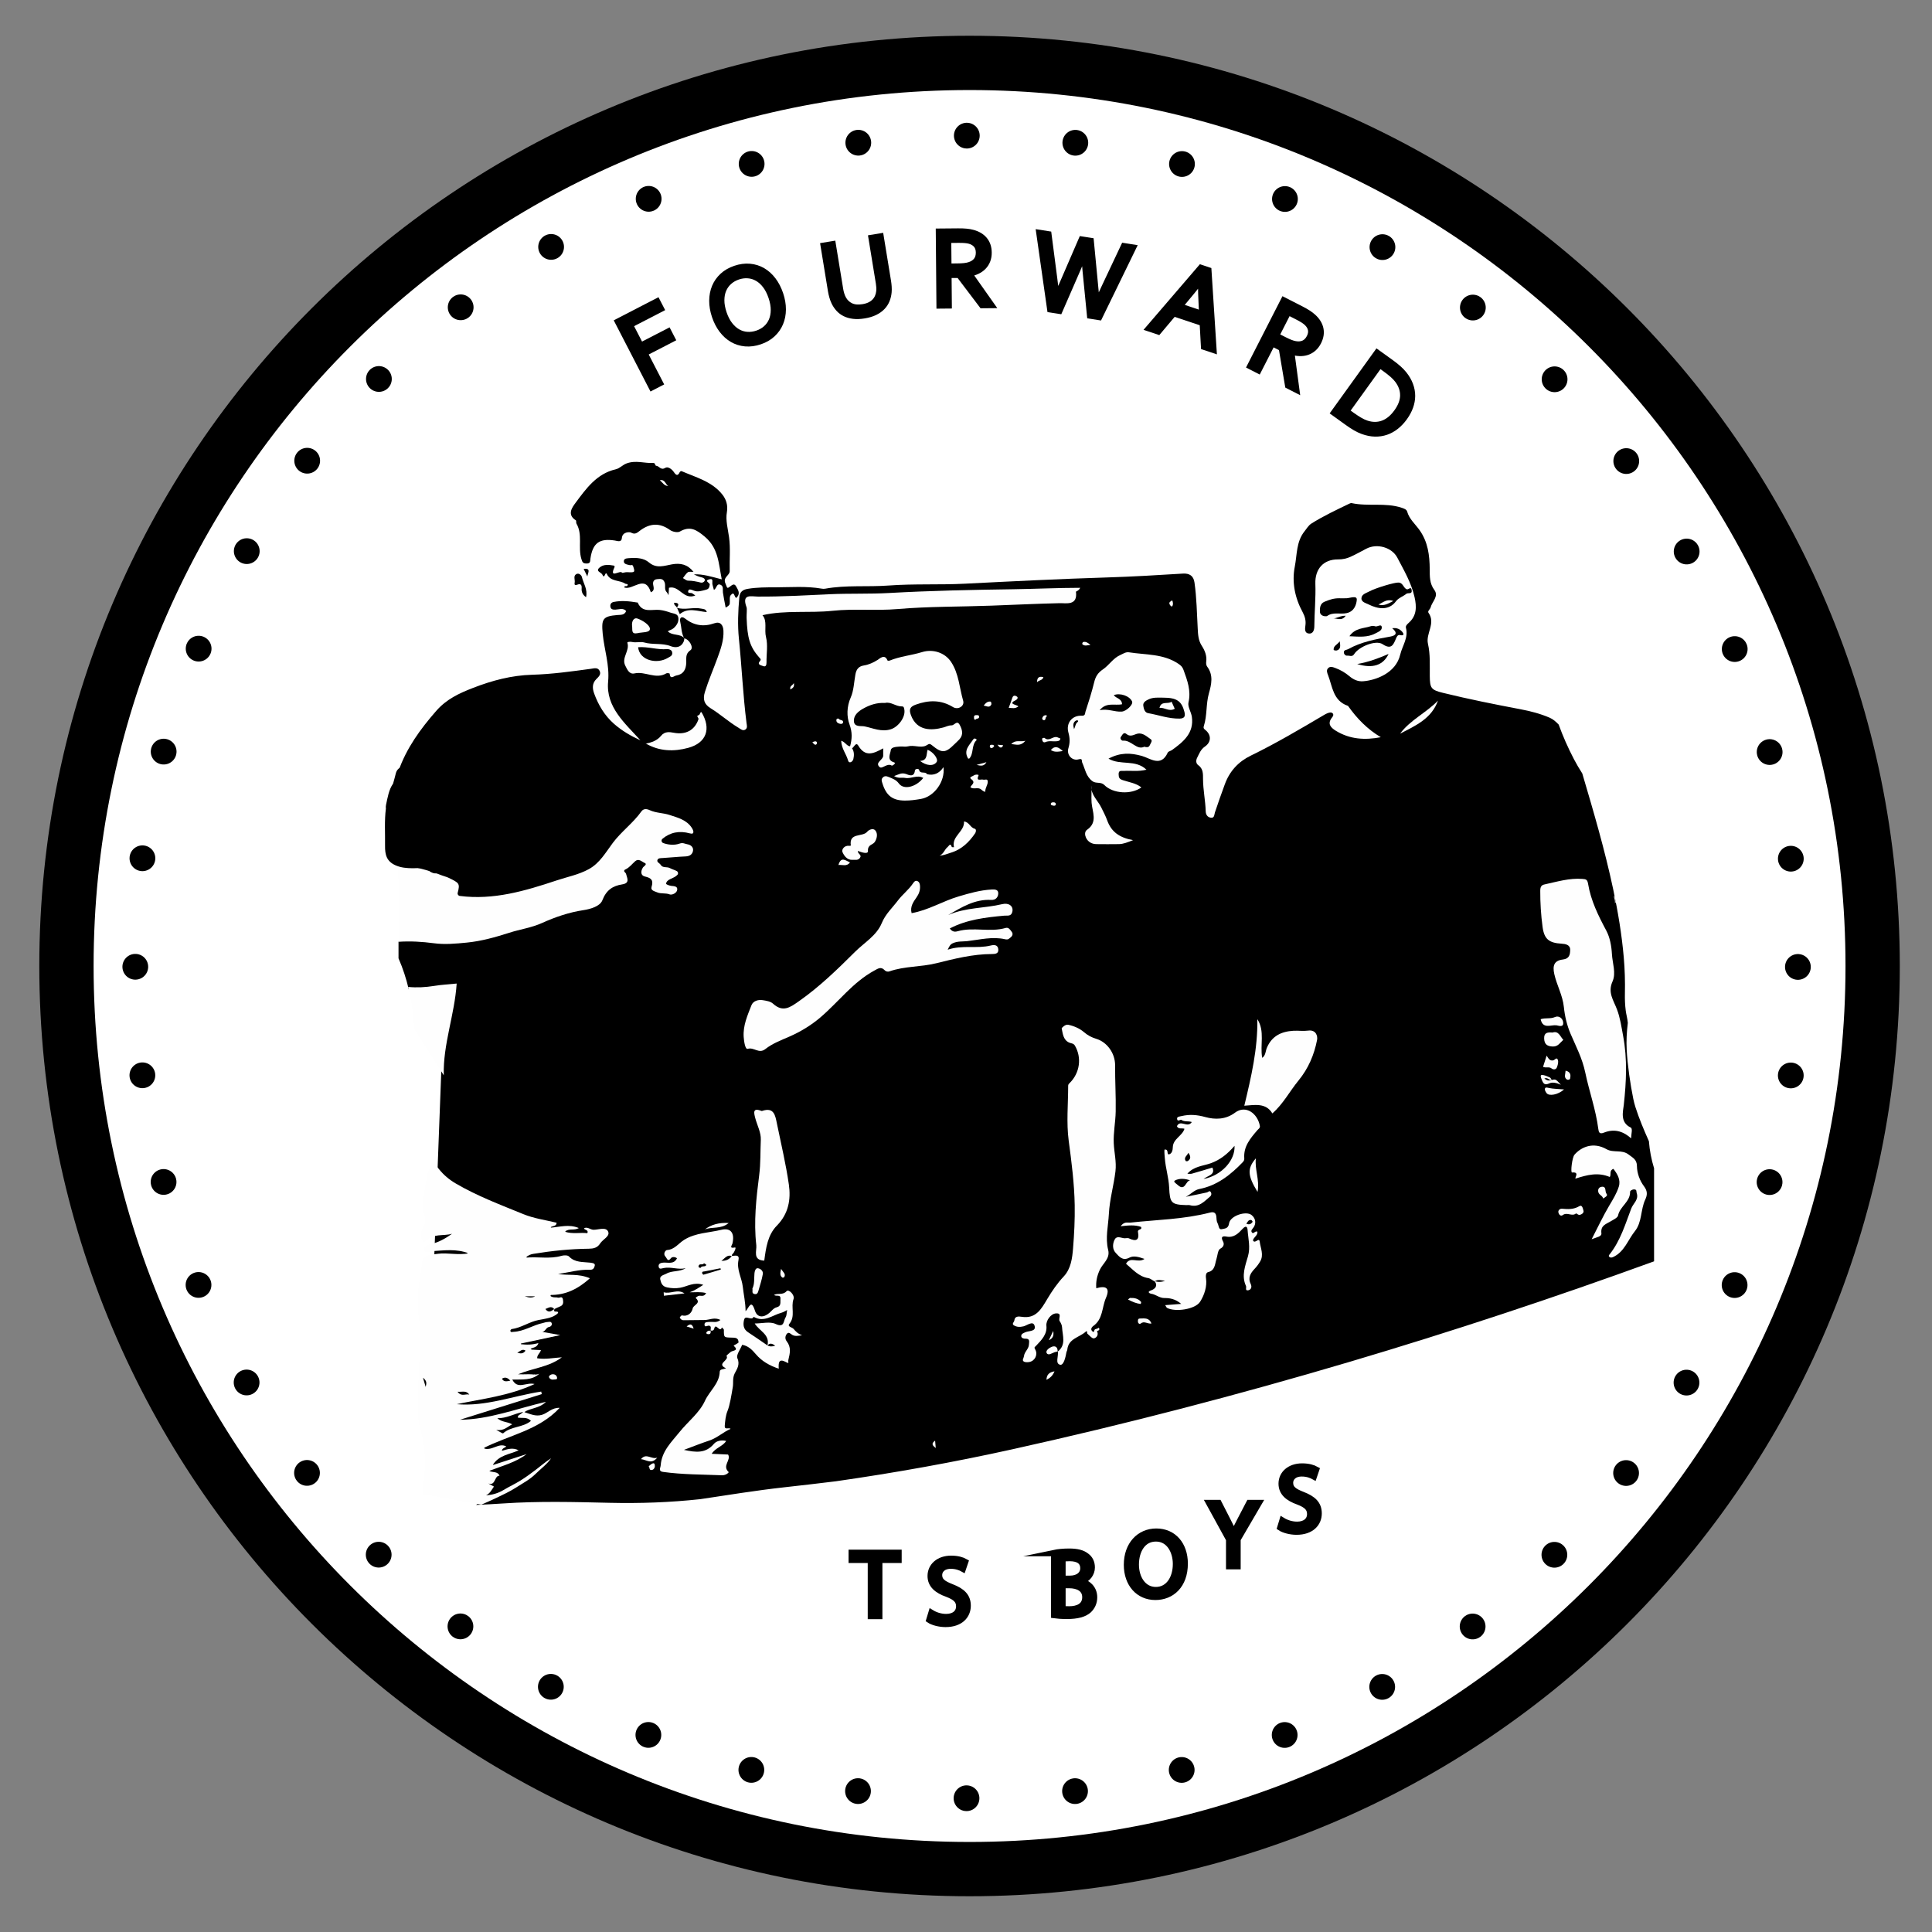 <?xml version="1.0" encoding="utf-8"?>
<!-- Generator: Adobe Illustrator 21.0.0, SVG Export Plug-In . SVG Version: 6.00 Build 0)  -->
<svg version="1.1" id="Layer_1" xmlns="http://www.w3.org/2000/svg" xmlns:xlink="http://www.w3.org/1999/xlink" x="0px" y="0px"
	 width="300px" height="300px" viewBox="0 0 300 300" enable-background="new 0 0 300 300" xml:space="preserve">
<rect x="0" y="0" width="300" height="300" fill="#808080" stroke="none"/>
<path d="M150.552,13.868C75.368,13.868,14.42,74.817,14.42,150s60.948,136.132,136.132,136.132S286.683,225.183,286.683,150
	S225.735,13.868,150.552,13.868z M259.428,161.25c-0.258,1.861-2.637,2.858-4.252,2.414c-1.966-0.54-2.67-2.406-2.414-4.252
	c0.101-0.73-0.219-1.737-0.311-2.445c-0.116-0.892-0.154-1.77-0.134-2.669c0.041-1.894-0.012-3.752-0.177-5.641
	c-0.309-3.556-0.898-7.074-1.639-10.563c-1.545-7.274-3.749-14.384-5.842-21.513c-1.258-4.285,5.416-6.098,6.667-1.838
	c2.198,7.489,4.521,14.96,6.071,22.618c0.792,3.915,1.389,7.883,1.704,11.866c0.157,1.98,0.1,3.923,0.12,5.903
	C259.242,157.242,259.723,159.119,259.428,161.25z M263.691,132.288c-4.456,0-4.449-6.914,0-6.914
	C268.147,125.374,268.14,132.288,263.691,132.288z"/>
<path d="M150.552,5.552C70.775,5.552,6.103,70.223,6.103,150s64.672,144.448,144.448,144.448S295,229.777,295,150
	S230.328,5.552,150.552,5.552z M266.079,161.938c-0.274,1.975-2.798,3.033-4.512,2.562c-2.086-0.573-2.834-2.552-2.562-4.512
	c0.107-0.774-0.232-1.843-0.33-2.594c-0.123-0.946-0.163-1.878-0.142-2.832c0.043-2.009-0.013-3.981-0.187-5.985
	c-0.328-3.773-0.953-7.506-1.74-11.209c-1.639-7.718-3.978-15.262-6.199-22.827c-1.335-4.547,5.747-6.471,7.074-1.95
	c2.333,7.947,4.797,15.874,6.442,24c0.841,4.154,1.473,8.365,1.809,12.591c0.167,2.101,0.106,4.163,0.128,6.264
	C265.882,157.685,266.393,159.676,266.079,161.938z M270.603,131.206c-4.728,0-4.72-7.336,0-7.336
	C275.331,123.869,275.323,131.206,270.603,131.206z"/>
<g>
	<path fill="none" d="M269.642,149.153c-0.347-4.369-1.001-8.723-1.87-13.018c-1.701-8.402-4.249-16.598-6.661-24.815
		c-1.372-4.674-8.694-2.685-7.314,2.016c2.296,7.821,4.714,15.622,6.409,23.602c0.813,3.829,1.459,7.688,1.799,11.589
		c0.18,2.072,0.239,4.111,0.194,6.188c-0.021,0.986,0.02,1.949,0.147,2.928c0.101,0.777,0.452,1.882,0.341,2.682
		c-0.281,2.026,0.492,4.073,2.649,4.665c1.772,0.487,4.382-0.607,4.665-2.649c0.324-2.339-0.203-4.397-0.227-6.713
		C269.752,153.458,269.815,151.326,269.642,149.153z"/>
	<path fill="none" d="M274.679,122.982c-4.881,0-4.889,7.585,0,7.585C279.56,130.567,279.568,122.982,274.679,122.982z"/>
	<path fill="#FFFFFF" d="M150.552,13.982C75.431,13.982,14.534,74.879,14.534,150s60.897,136.018,136.018,136.018
		S286.569,225.121,286.569,150S225.672,13.982,150.552,13.982z M270.002,162.343c-0.283,2.042-2.893,3.136-4.665,2.649
		c-2.157-0.593-2.93-2.639-2.649-4.665c0.111-0.801-0.24-1.905-0.341-2.682c-0.127-0.978-0.168-1.942-0.147-2.928
		c0.045-2.078-0.014-4.116-0.194-6.188c-0.339-3.901-0.986-7.761-1.799-11.589c-1.695-7.98-4.113-15.781-6.409-23.602
		c-1.38-4.701,5.943-6.69,7.314-2.016c2.412,8.217,4.96,16.413,6.661,24.815c0.869,4.295,1.523,8.649,1.87,13.018
		c0.172,2.172,0.11,4.304,0.132,6.477C269.798,157.946,270.326,160.004,270.002,162.343z M274.679,130.567
		c-4.889,0-4.881-7.585,0-7.585C279.568,122.982,279.56,130.567,274.679,130.567z"/>
</g>
<path d="M70.933,195.048c0.607,0.043,1.652,0.259,1.666-0.53c0.012-0.669-1.044-0.662-1.705-0.693
	c-1.134-0.054-2.27-0.029-3.413-0.03l-0.053,1.394C68.592,195.002,69.751,194.965,70.933,195.048z"/>
<path d="M66.281,225.376l-0.222,5.838C66.423,229.275,66.401,227.318,66.281,225.376z"/>
<path d="M253.948,171.909c-0.135-0.423-0.242-0.847-0.332-1.282c-0.472-2.298-0.897-5.277-1.024-7.619
	c-0.075-1.383,0.004-2.78,0.176-4.171c-0.05-0.628-0.249-1.334-0.319-1.87c-0.116-0.892-0.154-1.77-0.134-2.669
	c0.041-1.894-0.012-3.752-0.177-5.641c-0.309-3.556-0.898-7.074-1.639-10.563c-1.291-6.077-3.042-12.039-4.803-17.993
	c-0.461-0.722-0.9-1.458-1.298-2.221c-0.926-1.776-1.71-3.556-2.367-5.37c-0.413-0.424-0.843-0.828-1.404-1.068
	c-1.467-0.629-2.977-1.017-4.535-1.313c-4.031-0.765-8.056-1.567-12.042-2.547c-1.839-0.452-2.014-0.734-2.033-2.621
	c-0.017-1.669,0.094-3.353-0.282-4.989c-0.372-1.623,1.249-3.182,0.081-4.822c-0.185-0.26,0.261-0.551,0.329-0.826
	c0.224-0.908,1.314-1.727,0.574-2.727c-0.749-1.012-0.704-2.098-0.712-3.223c-0.014-2.146-0.274-4.213-1.571-6.047
	c-0.667-0.944-1.6-1.713-1.935-2.896c-0.098-0.346-0.515-0.475-0.866-0.591c-2.526-0.833-5.191-0.166-7.744-0.716
	c-0.122-0.026-0.271,0.037-0.391,0.095c-1.989,0.959-3.991,1.895-5.863,3.074c-0.468,0.295-0.729,0.786-1.069,1.206
	c-1.299,1.609-1.152,3.651-1.513,5.487c-0.475,2.414,0.014,4.853,1.222,7.073c0.354,0.651,0.533,1.323,0.425,2.08
	c-0.068,0.477-0.152,1.136,0.486,1.23c0.703,0.104,0.897-0.547,0.901-1.097c0.016-2.207,0.238-4.413,0.161-6.615
	c-0.08-2.278,1.23-3.817,3.538-3.795c0.703,0.007,1.338-0.135,1.96-0.42c0.821-0.376,1.607-0.818,2.406-1.237
	c1.695-0.889,3.995-0.197,4.822,1.386c1.038,1.986,2.181,3.918,2.68,6.147c0.334,1.491,0.343,2.855-0.896,3.965
	c-0.24,0.215-0.53,0.473-0.445,0.791c0.41,1.548-0.568,2.782-0.891,4.161c-0.677,2.895-3.853,3.992-5.769,4.13
	c-0.812,0.059-1.499-0.264-2.105-0.776c-0.662-0.56-1.399-0.993-2.211-1.289c-0.376-0.137-0.807-0.312-1.135,0.058
	c-0.275,0.31-0.122,0.696,0.007,1.028c0.696,1.795,0.778,3.984,3.05,4.781c0.037,0.013,0.055,0.016,0.065,0.015
	c0.002,0.01,0.011,0.029,0.037,0.067c1.363,1.919,2.977,3.571,5.047,4.803c-2.459,0.472-4.807,0.337-6.987-1.005
	c-0.827-0.509-1.35-1.105-0.574-2.069c0.138-0.171,0.272-0.415,0.105-0.612c-0.202-0.238-0.496-0.149-0.756-0.065
	c-0.215,0.07-0.411,0.185-0.605,0.3c-3.729,2.203-7.455,4.406-11.356,6.304c-1.922,0.935-3.304,2.395-4.061,4.497
	c-0.519,1.441-1.049,2.878-1.524,4.335c-0.112,0.345-0.061,0.924-0.675,0.808c-0.495-0.094-0.74-0.482-0.755-0.992
	c-0.047-1.67-0.406-3.313-0.415-4.986c-0.004-0.812,0.047-1.62-0.756-2.188c-0.364-0.257-0.355-0.751-0.163-1.125
	c0.321-0.627,0.55-1.3,1.202-1.743c0.962-0.654,1.034-1.709,0.201-2.479c-0.24-0.221-0.492-0.299-0.358-0.717
	c0.529-1.645,0.315-3.406,0.785-5.071c0.395-1.396,0.729-2.822-0.268-4.154c-0.16-0.214-0.181-0.518-0.146-0.787
	c0.118-0.909-0.232-1.739-0.68-2.43c-0.561-0.866-0.589-1.751-0.642-2.702c-0.132-2.382-0.162-4.772-0.502-7.139
	c-0.148-1.034-0.772-1.45-1.801-1.386c-3.911,0.244-7.822,0.475-11.739,0.597c-7.376,0.229-14.747,0.597-22.117,0.972
	c-3.952,0.201-7.903-0.01-11.868,0.285c-3.261,0.243-6.574-0.105-9.836,0.493c-0.176,0.032-0.363,0.019-0.54-0.012
	c-2.377-0.414-4.774-0.209-7.161-0.204c-1.439,0.003-2.888-0.005-4.32,0.239c-0.759,0.129-1.217,0.459-1.293,1.293
	c-0.196,2.16-0.287,4.308-0.064,6.48c0.445,4.341,0.627,8.707,1.178,13.04c0.044,0.343,0.182,0.777-0.153,1.016
	c-0.409,0.292-0.769-0.069-1.101-0.267c-1.515-0.902-2.822-2.107-4.323-3.026c-1.027-0.629-1.227-1.416-0.884-2.524
	c0.562-1.815,1.324-3.551,1.971-5.331c0.491-1.351,0.984-2.722,0.907-4.199c-0.045-0.863-0.483-1.461-1.394-1.142
	c-1.69,0.591-3.168,0.366-4.574-0.734c-0.557-0.436-0.886-0.092-0.741,0.507c0.199,0.827,0.158,1.711,0.579,2.486
	c0.54,0.501,0.871,1.125,0.495,1.802c-0.369,0.665-0.443,1.345-0.521,2.065c-0.147,1.365-0.917,1.866-2.219,1.496
	c-0.264-0.075-0.549-0.213-0.788-0.106c-1.482,0.66-2.913-0.264-4.39-0.111c-0.943,0.098-1.35-0.692-1.369-1.516
	c-0.021-0.93,0.037-2.071,0.97-2.442c0.603-0.24,1.489-0.279,2.246-0.035c1.29,0.416,2.655,0.227,3.981,0.5
	c1.24,0.256,1.886-0.533,1.642-1.603c-0.687-0.742-1.855-0.324-2.56-1.062c0.303-0.177,0.652-0.252,0.919-0.491
	c0.46-0.413,0.772-0.912,0.733-1.533c-0.046-0.731-0.725-0.694-1.209-0.865c-0.552-0.194-1.108-0.361-1.701-0.424
	c-1.201-0.129-2.668,0.524-3.395-1.106c-0.014-0.031-0.018-0.047-0.018-0.057c-0.008,0.009-0.031,0.018-0.096,0.007
	c-1.205-0.202-2.416-0.329-3.629-0.085c-0.337,0.068-0.561,0.302-0.523,0.68c0.049,0.487,0.402,0.526,0.792,0.513
	c0.557-0.018,1.154-0.32,1.664,0.209c-0.254,0.677-0.85,0.587-1.36,0.629c-2.279,0.191-2.501,0.597-2.281,2.915
	c0.235,2.474,1.085,4.811,0.84,7.425c-0.371,3.969,2.622,6.456,5.012,9.109c-1.475-0.667-2.87-1.477-4.091-2.548
	c-1.448-1.271-2.426-2.898-3.084-4.704c-0.29-0.797-0.344-1.587,0.343-2.261c0.353-0.347,0.776-0.73,0.491-1.282
	c-0.293-0.569-0.863-0.37-1.336-0.305c-3.034,0.413-6.068,0.838-9.133,0.925c-3.194,0.09-6.207,0.89-9.175,2.042
	c-2.162,0.839-4.118,1.737-5.733,3.587c-2.46,2.818-4.599,5.754-5.841,9.298v14.351c0.26,0.525,0.77,0.547,1.256,0.656
	c2.203,0.493,4.379,1.08,6.458,1.978c0.796,0.344,1.426,0.793,1.171,1.836c-0.183,0.748,0.312,0.989,0.919,0.99
	c2.161,0.005,4.335,0.243,6.48-0.157c3.913-0.73,7.636-2.151,11.447-3.249c2.119-0.611,3.721-1.954,4.926-3.806
	c0.888-1.365,2.247-2.402,3.113-3.715c1.605-2.431,3.574-2.597,5.985-1.753c1.228,0.43,2.503,0.782,3.62,2.087
	c-1.697-0.109-3.068-0.144-4.186,0.762c-0.344,0.279-0.989,0.532-0.768,1.127c0.19,0.512,0.78,0.547,1.281,0.593
	c0.812,0.075,1.622-0.056,2.433-0.039c0.413,0.009,0.889,0.111,0.948,0.589c0.068,0.557-0.455,0.609-0.842,0.653
	c-0.896,0.101-1.79,0.223-2.691,0.286c-0.577,0.04-1.348-0.036-1.468,0.671c-0.136,0.808,0.605,1.112,1.253,1.36
	c0.168,0.065,0.344,0.11,0.517,0.159c0.856,0.238,1.096,0.508,0.227,1.167c-0.966,0.733-0.91,0.887,0.137,1.637
	c0.11,0.079,0.233,0.145,0.215,0.311c-1.612,0.449-2.294,0.121-2.728-1.361c-0.113-0.386-0.341-0.635-0.669-0.798
	c-0.615-0.305-0.877-0.716-0.613-1.416c0.258-0.686-0.188-1.007-0.752-1.19c-1.079-0.351-2.949,1.174-2.671,2.262
	c0.236,0.926-0.151,1.262-0.909,1.447c-0.96,0.234-1.884,0.646-2.255,1.568c-0.623,1.546-2.006,1.885-3.317,2.227
	c-1.001,0.262-1.99,0.567-2.989,0.832c-2.655,0.704-5.123,1.935-7.817,2.582c-3.421,0.821-6.773,1.919-10.343,1.86
	c-2.026-0.033-4.035-0.363-6.064-0.381c-0.493-0.004-1.007-0.169-1.304,0.411v2.571c0.681,1.553,1.207,3.179,1.596,4.837
	c0.081,0.005,0.163,0.008,0.244,0.012c1.947,0.094,3.874-0.114,5.791-0.412c0.752-0.117,1.005,0.162,0.896,0.878
	c-0.047,0.312-0.106,0.622-0.152,0.934c-0.566,3.873-1.762,7.651-1.747,11.613l-0.575,15.144c0.664,0.72,1.194,1.499,2.06,1.953
	c1.824,0.955,3.588,1.993,5.518,2.772c3.09,1.247,6.057,2.803,9.392,3.356c0.213,0.035,0.577,0.025,0.572,0.237
	c-0.023,1.151,0.779,0.69,1.311,0.69c0.497,0,0.989-0.143,1.531-0.188c-0.667,0.378-0.766,0.805-0.062,1.032
	c0.906,0.292,2.018,0.453,2.762-0.056c0.797-0.546,1.498-0.265,2.234-0.29c0.609-0.021,0.659,0.347,0.318,0.792
	c-0.628,0.82-1.376,1.41-2.482,1.419c-2.618,0.022-5.217,0.297-7.795,0.734c-0.618,0.105-1.653,0.07-1.553,0.901
	c0.077,0.634,1.079,0.472,1.679,0.433c2.733-0.179,5.43-0.14,7.969,1.07c-1.176,0.313-2.439,0.297-3.656,0.553
	c-0.439,0.092-1.212,0.028-1.145,0.637c0.06,0.55,0.801,0.408,1.276,0.456c0.904,0.092,1.874-0.191,2.974,0.598
	c-1.604,0.383-2.482,1.757-4.078,1.683c-0.532-0.025-1.268,0.037-1.283,0.694c-0.015,0.637,0.771,0.42,1.192,0.606
	c0.087,0.038,0.157,0.085,0.225,0.24c-0.052,0.464-0.561,0.605-0.83,0.941c-0.082,0.105-0.141,0.219-0.173,0.35
	c0.043,0.825-0.66,0.769-1.128,0.884c-1.671,0.41-3.297,0.936-4.863,1.646c-0.348,0.158-0.907,0.218-0.741,0.769
	c0.157,0.524,0.672,0.312,1.055,0.284c0.771-0.055,1.512-0.237,2.223-0.55c0.732-0.322,1.45-0.697,2.297-0.699
	c-0.002,0.496-1.09,0.672-0.391,1.281c0.397,0.345,0.998,0.264,1.497,0.373c-1.563-0.105-3.01,0.467-4.496,0.804
	c-0.205,0.047-0.447,0.151-0.471,0.42c-0.02,0.218,0.164,0.32,0.333,0.357c0.569,0.123,1.133,0.12,1.466,0.818
	c0.11,0.231,0.657,0.269,0.571,0.822c-0.075,0.485,0.369,0.569,0.725,0.613c0.747,0.093,1.494,0.083,2.393-0.223
	c-1.148,0.555-2.193,0.831-3.242,1.1c-0.786,0.201-1.591,0.34-2.34,0.664c-0.202,0.087-0.461,0.187-0.457,0.444
	c0.006,0.345,0.328,0.39,0.581,0.438c0.503,0.095,1.005,0.07,1.505,0.005c-0.702,0.127-1.415,0.18-2.132,0.224
	c-0.34,0.021-0.799,0.043-0.795,0.536c0.004,0.43,0.264,0.784,0.694,0.905c0.436,0.123,0.888,0.031,1.355-0.075
	c-3.267,1.025-6.59,1.634-9.935,2.145c-0.308,0.047-0.715,0.069-0.755,0.437c-0.047,0.432,0.335,0.618,0.705,0.678
	c0.852,0.139,1.706,0.123,2.555-0.059c2.6-0.557,5.238-0.93,7.16-1.442c-2.599,0.756-5.873,1.813-9.157,2.844
	c-0.355,0.112-0.785,0.266-0.727,0.672c0.074,0.518,0.607,0.506,0.989,0.45c1.381-0.204,2.803-0.294,4.124-0.701
	c2.101-0.647,4.244-1.134,6.09-1.773c-0.177,0.069-0.377,0.152-0.576,0.241c-0.239,0.107-0.595,0.117-0.596,0.451
	c-0.002,0.367,0.341,0.5,0.634,0.612c1.319,0.503,2.54,0.332,3.503-0.482c-1.208,1.246-2.871,2.04-4.617,2.685
	c-1.566,0.579-3.064,1.324-4.639,1.882c-0.499,0.176-1.268,0.41-1.085,0.987c0.225,0.71,0.99,0.319,1.54,0.228
	c0.355-0.058,0.977-0.328,0.988-0.294c0.422,1.32,1.369,0.158,1.998,0.448c-1.054,0.145-2.036,0.433-2.78,1.243
	c-0.238,0.259-0.618,0.535-0.398,0.907c0.223,0.378,0.657,0.208,0.984,0.073c1.067-0.44,2.196-0.717,3.257-1.172
	c-1.213,0.527-2.497,0.867-3.722,1.362c-0.415,0.168-1.007,0.179-1.072,0.678c-0.071,0.553,0.703,0.403,1.02,0.889
	c-1.728,0.27-0.842,1.941-1.567,2.801c-0.172,0.205,0.093,0.4,0.341,0.43c0.414,0.049,0.817-0.044,1.188-0.207
	c2.861-1.26,5.445-2.946,7.997-5.275c-1.087,1.071-2.043,1.815-3.009,2.497c-1.614,1.14-3.35,2.111-5.178,2.896
	c-0.746,0.32-1.485,0.654-2.244,0.946c-0.207,0.08-0.459,0.176-0.608,0.333c1.399-0.059,2.798-0.133,4.196-0.227
	c5.511-0.372,10.995-0.229,16.512-0.1c4.737,0.11,9.399-0.058,14.086-0.565c4.324-0.647,8.64-1.353,12.985-1.836
	c2.697-0.3,5.393-0.608,8.085-0.943c9.193-1.316,18.338-2.96,27.406-4.968c17.597-3.898,35.05-8.443,52.329-13.566
	c15.924-4.722,31.699-9.94,47.307-15.618v-14.447c-0.419-1.362-0.69-2.764-0.802-4.209
	C255.263,175.464,254.526,173.713,253.948,171.909z M83.011,213.553c-0.002,0-0.003,0.001-0.005,0.001
	c0.003-0.014-0.002-0.031-0.02-0.05C82.864,213.371,83.177,213.453,83.011,213.553z M106.675,115.768
	c-1.941,0.541-3.826,0.305-5.686-0.236c0.635,0.006,1.15-0.429,1.653-0.815c0.66-0.507,1.325-0.708,2.135-0.458
	c1.24,0.384,2.197-0.106,2.972-1.049c0.48-0.584,0.859-1.234,1.085-2.089C109.79,113.658,109.08,115.098,106.675,115.768z"/>
<path d="M65.751,196.696c-0.424,3.135-0.543,6.249-0.308,9.424c0.303,4.087-0.29,8.189-0.212,12.291
	c0.019,1.011,0.045,1.933,0.64,2.935c0.501,0.845,0.278,2.161,0.357,3.261c0.019,0.256,0.036,0.511,0.052,0.768l1.147-30.187
	c-0.131,0.021-0.262,0.043-0.393,0.068C66.18,195.42,65.866,195.842,65.751,196.696z"/>
<path d="M69.832,192.281c0.254-0.182,0.552-0.421,0.386-0.771c-0.128-0.268-0.465-0.219-0.732-0.201
	c-0.647,0.044-1.292,0.103-1.92,0.255l-0.072,1.905C68.302,193.113,69.115,192.794,69.832,192.281z"/>
<path d="M67.48,193.795l0.012-0.326c-0.233,0.103-0.466,0.208-0.696,0.323C67.025,193.795,67.253,193.795,67.48,193.795z"/>
<path d="M67.398,181.29c-0.507,0.512-0.654,1.182-0.781,1.799c-0.354,1.718-0.662,3.455-0.407,5.221
	c0.132,0.915,0.079,1.793-0.245,2.661c-0.109,0.293-0.228,0.647,0.008,0.904c0.275,0.3,0.586,0.023,0.862-0.085
	c0.24-0.094,0.484-0.167,0.73-0.227l0.37-9.744C67.767,181.638,67.592,181.458,67.398,181.29z"/>
<path fill="#FEFEFE" d="M74.736,233.641c0.826-0.358,1.564-0.678,2.287-1.025c1.059-0.509,2.136-1.003,3.119-1.637
	c1.026-0.662,2.116-1.218,3.017-2.108c0.811-0.801,1.754-1.468,2.413-2.428c-0.856,0.542-1.611,1.198-2.404,1.804
	c-0.764,0.583-1.544,1.151-2.359,1.658c-0.848,0.527-1.763,0.946-2.617,1.462c-0.831,0.502-1.72,0.755-2.716,0.827
	c0.625-0.308,0.881-0.871,1.222-1.36c-0.361-0.2-0.651-0.36-0.941-0.521c1.232,0.549,0.964-1.201,1.811-1.165
	c-0.281-0.696-1.009-0.47-1.611-0.74c2.028-0.806,4.088-1.3,5.812-2.616c-1.716,0.557-3.432,1.114-5.268,1.711
	c0.977-1.591,2.649-1.649,4.03-2.299c-0.935-0.486-1.769-0.161-2.622,0.09c0.1-0.459,0.49-0.464,0.71-0.688
	c-1.218-0.655-2.207,0.787-3.59,0.278c4.031-2.051,8.622-2.77,11.876-6.271c-1.201-0.064-1.846,0.8-2.731,1.076
	c-0.989,0.309-1.835-0.125-2.765-0.419c1.009-0.672,2.315-0.537,3.369-1.596c-4.593,1.066-8.795,2.738-13.354,2.786
	c4.234-1.328,8.468-2.656,12.703-3.983c-0.029-0.131-0.058-0.263-0.086-0.394c-4.369,0.669-8.619,2.356-13.111,1.959
	c3.985-0.847,8.053-1.267,12.081-3.129c-1.33-0.342-2.619,0.944-3.464-0.692c1.556-0.045,3.027,0.173,4.203-0.911
	c-0.558,0.254-1.136,0.05-1.696,0.082c-0.533,0.031-1.07,0.007-1.605,0.007c2.274-0.971,4.788-1.105,6.797-2.637
	c-1.291,0.082-2.551,0.355-3.834,0.152c-0.027-0.517,0.462-0.808,0.584-1.271c-0.579-0.029-1.128-0.057-1.825-0.092
	c0.548-0.355,1.197-0.229,1.436-0.998c-0.926,0.255-1.767,0.314-3.007,0.133c2.305-0.494,4.208-0.902,6.399-1.372
	c-1.13-0.202-1.963-0.351-2.796-0.5c0.507-0.052,0.563-0.691,1.062-0.761c0.213-0.03,0.519-0.275,0.4-0.592
	c-0.122-0.327-0.463-0.172-0.705-0.174c-0.211-0.002-0.422,0.099-0.635,0.143c-1.57,0.325-2.941,1.308-4.598,1.379
	c-0.233,0.01-0.413,0.126-0.48-0.161c-0.017-0.072,0.12-0.256,0.203-0.267c1.486-0.194,2.715-1.126,4.187-1.414
	c1.068-0.209,2.252-0.305,3.028-1.08c0.021-0.5-0.826,0.106-0.573-0.619c0.268-0.127,0.528-0.272,0.805-0.373
	c0.537-0.195,0.611-0.526,0.525-1.076c-0.105-0.669-0.535-0.232-0.794-0.322c-0.341-0.118-0.757,0.128-1.396-0.415
	c2.68,0.07,4.572-0.997,6.369-2.587c-1.77-0.777-3.38-0.404-4.934-0.675c1.655-0.226,3.27-0.718,4.949-0.653
	c0.494,0.019,0.631-0.251,0.728-0.589c0.092-0.318-0.092-0.44-0.671-0.51c-1.156-0.141-2.379,0.025-3.324-0.967
	c-0.205-0.215-0.806-0.2-1.166-0.094c-1.791,0.526-3.593,0.101-5.601,0.282c0.503-0.407,0.831-0.524,1.238-0.591
	c2.852-0.469,5.717-0.764,8.609-0.797c0.705-0.008,1.326-0.123,1.762-0.815c0.408-0.647,1.574-1.114,1.239-1.849
	c-0.344-0.755-1.477-0.281-2.248-0.277c-0.531,0.003-0.951-0.528-1.502-0.227c0.094,0.31,0.745,0.193,0.53,0.756
	c-1.099-0.139-2.24,0.174-3.507-0.23c0.698-0.589,1.426-0.122,2.181-0.566c-1.552-0.651-2.946-0.156-4.523-0.046
	c0.472-0.369,1.041-0.166,1.067-0.781c-1.719-0.422-3.503-0.654-5.159-1.332c-3.555-1.456-7.152-2.803-10.493-4.759
	c-1.045-0.612-1.9-1.342-2.615-2.237c-0.33-0.412-0.616-0.817-1.052-1.109c-0.305,0.848-0.748,1.643-0.861,2.482
	c-0.259,1.912-0.819,3.81-0.332,5.789c0.163,0.661,0.17,1.445-0.279,2.062c-0.366,0.504-0.244,1.04-0.195,1.557
	c0.027,0.282,0.38,0.701,0.641,0.416c1.15-1.258,2.746-0.761,4.116-1.155c-1.031,0.73-2.092,1.347-3.358,1.618
	c-0.407,0.087-1.195,0.332-0.974,0.956c0.176,0.496,0.795,0.149,1.264,0.122c1.819-0.102,3.676-0.406,5.665,0.345
	c-1.745,0.309-3.264-0.131-4.802,0.067c-2.365,0.304-2.372,0.231-2.596,2.681c-0.02,0.215-0.12,0.422-0.151,0.638
	c-0.296,2.061-0.551,4.107-0.249,6.211c0.445,3.101,0.13,6.24,0.012,9.34c-0.09,2.367-0.236,4.758-0.013,7.087
	c0.068,0.715,0.4,1.62,0.59,2.469c0.668,2.981,0.381,5.92-0.009,8.871"/>
<path fill="#FEFEFE" d="M63.138,139.665"/>
<path fill="#FEFEFE" d="M68.908,166.971c-0.127-4.837,1.686-9.387,2.004-14.246c-1.143,0.115-2.328,0.177-3.493,0.365
	c-1.353,0.218-2.698,0.291-4.04,0.157c0.531,2.137,0.832,4.333,0.93,6.505"/>
<path d="M63.412,139.556"/>
<path fill="#FEFEFE" d="M164.222,209.893c1.383-1.052,0.759-2.485,0.694-3.799c-0.016-0.327-0.188-0.676-0.374-0.958
	c-0.252-0.381,0.453-1.252-0.554-1.195c-0.844,0.048-1.582,1.146-1.504,1.901c0.141,1.352-0.767,2.248-1.59,3.117
	c-0.238,0.251-0.354,0.227-0.142,0.597c0.443,0.773-0.039,1.752-0.89,1.928c-0.292,0.06-0.688,0.073-0.906-0.08
	c-0.288-0.202,0.016-0.536,0.044-0.812c0.071-0.696,0.726-1.089,0.771-1.788c0.033-0.512,0.196-0.967-0.609-0.935
	c-0.115,0.005-0.593-0.057-0.585-0.408c0.009-0.356,0.318-0.439,0.615-0.581c0.56-0.269,1.781-0.08,1.44-1.069
	c-0.26-0.752-1.166,0.017-1.71,0.144c-0.583,0.136-1.034,0.114-1.488-0.158c-0.382-0.229,0.052-0.513,0.075-0.767
	c0.062-0.681,0.676-0.632,1.145-0.558c2.217,0.349,3.058-1.246,3.96-2.755c0.745-1.248,1.548-2.434,2.557-3.506
	c1.126-1.195,1.332-2.857,1.454-4.382c0.178-2.222,0.294-4.476,0.255-6.694c-0.058-3.347-0.489-6.688-0.934-10.024
	c-0.372-2.792-0.08-5.673-0.081-8.514c0-0.181,0.086-0.282,0.226-0.42c1.602-1.571,1.913-3.954,0.817-5.819
	c-0.221-0.375-0.587-0.327-0.896-0.469c-0.923-0.425-0.977-1.376-1.156-2.212c-0.009-0.041,0.544-0.649,0.997-0.556
	c0.904,0.186,1.786,0.567,2.461,1.145c0.593,0.509,1.194,0.825,1.918,1.043c1.661,0.5,2.937,2.226,2.922,4.14
	c-0.019,2.382,0.135,4.759,0.09,7.146c-0.031,1.656-0.374,3.282-0.303,4.914c0.063,1.456,0.445,2.874,0.265,4.38
	c-0.266,2.216-0.905,4.361-1.021,6.61c-0.096,1.864-0.577,3.718-0.111,5.582c0.338,1.352-0.812,2.074-1.278,3.053
	c-0.463,0.973-0.645,1.875-0.569,2.903c1.587-0.454,2.159,0.009,1.5,1.513c-0.634,1.449-0.445,3.301-1.978,4.358
	c-0.101,0.069-0.495,0.435-0.173,0.769c0.127,0.132,0.293,0.256,0.339-0.049c0.037-0.247,0.206-0.244,0.376-0.292
	c0.118-0.033,0.224-0.106,0.339-0.163c0.286,0.434-0.31,0.492-0.294,0.521c0.311,0.589-0.086,1.055-0.47,1.125
	c-0.288,0.052-0.688-0.448-1.017-0.727c-0.104-0.088,0.069-0.602-0.289-0.282c-0.987,0.879-2.678,1.054-2.832,2.782
	c-0.011,0.126-0.108,0.243-0.13,0.37c-0.136,0.788-0.431,2.069-0.969,1.957c-0.835-0.173-0.232-1.339-0.368-2.064L164.222,209.893z"
	/>
<path fill="#FEFEFE" d="M253.202,175.076c-1.686-0.806-1.168-2.523-1.059-3.521c0.391-3.584,0.564-7.087-0.1-10.671
	c-0.262-1.412-0.466-2.856-0.969-4.17c-0.542-1.417-1.449-2.596-0.687-4.3c0.592-1.326-0.011-2.842-0.088-4.264
	c-0.067-1.239-0.305-2.58-0.88-3.656c-1.238-2.316-2.39-4.645-2.821-7.244c-0.113-0.684-0.32-0.729-0.891-0.773
	c-2.024-0.155-3.929,0.436-5.86,0.853c-0.407,0.088-0.674,0.268-0.677,0.96c-0.01,1.897,0.109,3.775,0.36,5.645
	c0.257,1.911,1.007,2.483,2.965,2.601c0.581,0.035,1.346,0.159,1.323,0.974c-0.02,0.679-0.093,1.358-1.14,1.483
	c-1.325,0.159-1.628,0.911-1.329,2.257c0.387,1.738,1.302,3.301,1.488,5.123c0.143,1.409,0.483,2.854,1.039,4.153
	c0.847,1.978,1.822,3.807,2.284,6.022c0.607,2.916,1.642,5.765,2.025,8.759c0.063,0.496,0.178,0.842,0.852,0.574
	c1.477-0.589,2.866-0.361,4.237,0.882C253.303,175.995,253.554,175.244,253.202,175.076z"/>
<path fill="#FEFEFE" d="M147.48,144.172c0.428,0.608,0.907,0.52,1.246,0.425c2.445-0.686,4.989,0.202,7.429-0.505
	c0.475-0.138,0.723,0.306,0.954,0.616c0.213,0.287,0.122,0.607-0.16,0.831c-0.249,0.198-0.372,0.423-0.877,0.307
	c-1.96-0.453-3.927,0.069-5.875,0.291c-0.711,0.081-1.465-0.015-2.206,0.31c-0.462,0.202-0.557,0.464-0.834,1.022
	c2.286-0.776,4.538-0.112,6.717-0.657c0.481-0.12,1.069-0.119,1.139,0.576c0.07,0.693-0.446,0.753-0.987,0.754
	c-2.973,0.002-5.825,0.734-8.685,1.44c-2.376,0.586-4.884,0.429-7.226,1.251c-0.231,0.081-0.527,0.053-0.748-0.18
	c-0.563-0.594-0.998-0.274-1.618,0.064c-3.339,1.819-5.562,4.886-8.378,7.279c-1.433,1.218-3.057,2.208-4.854,2.991
	c-1.231,0.536-2.605,1.057-3.671,1.906c-1.01,0.804-1.78-0.334-2.747-0.03c-0.377,0.119-0.569-1.105-0.62-1.833
	c-0.124-1.782,0.589-3.349,1.201-4.926c0.26-0.671,1.03-0.913,1.755-0.799c0.549,0.087,1.207,0.185,1.585,0.532
	c1.556,1.428,2.692,0.574,4.067-0.391c3.19-2.239,5.952-4.932,8.697-7.662c1.443-1.435,3.338-2.505,4.139-4.458
	c0.575-1.404,1.65-2.362,2.508-3.506c0.689-0.918,1.642-1.629,2.301-2.597c0.156-0.229,0.376-0.591,0.754-0.395
	c0.292,0.152,0.359,0.458,0.374,0.803c0.028,0.654-0.176,1.186-0.55,1.719c-0.499,0.712-1.026,1.452-0.755,2.441
	c2.589-0.448,4.822-1.861,7.296-2.594c1.675-0.496,3.353-0.977,5.11-1.074c0.505-0.028,1.102-0.027,1.043,0.677
	c-0.047,0.555-0.419,0.975-1.085,0.938c-2.548-0.14-4.603,1.135-6.691,2.356c2.676-1.202,5.616-1.034,8.391-1.699
	c1.038-0.249,1.762,0.303,1.58,1.165c-0.166,0.784-0.77,0.577-1.281,0.625C153.011,142.457,150.118,142.788,147.48,144.172z"/>
<path fill="#FEFEFE" d="M172.127,117.804c1.889,1.104,4.153,0.054,5.895,1.715c-1.328,0.325-2.427,0.117-3.506,0.188
	c-0.367,0.024-0.84-0.163-0.815,0.54c0.018,0.493,0.084,0.703,0.65,0.895c0.964,0.326,2.033,0.453,2.883,1.128
	c-1.565,1.135-4.385,0.997-5.754-0.37c-0.56-0.56-1.269-0.164-1.861-0.608c-1.001-0.75-1.12-1.887-1.574-2.875
	c-0.132-0.287,0.117-0.696-0.572-0.505c-0.995,0.276-1.889-0.701-1.575-1.723c0.261-0.848,0.244-1.584,0.004-2.438
	c-0.411-1.465,0.584-2.699,2.068-2.612c0.587,0.034,0.507-0.41,0.568-0.594c0.501-1.521,0.984-3.053,1.366-4.607
	c0.217-0.881,0.549-1.452,1.374-2.01c0.935-0.631,1.561-1.728,2.682-2.218c0.441-0.193,0.836-0.501,1.36-0.418
	c2.603,0.411,5.344,0.204,7.682,1.796c0.381,0.259,0.603,0.464,0.775,0.941c0.591,1.64,1.191,3.206,0.771,5.04
	c-0.154,0.671,0.417,1.48,0.524,2.244c0.353,2.521-1.319,3.873-3.082,5.149c-0.211,0.153-0.576,0.206-0.663,0.399
	c-1.058,2.328-2.726,0.877-4.025,0.518C175.557,116.897,173.969,116.823,172.127,117.804z"/>
<path fill="#FEFEFE" d="M132.003,115.884c0.306-1.148,0.37-2.154-0.098-3.417c-0.437-1.181-0.439-2.731,0.192-4.152
	c0.482-1.087,0.511-2.377,0.728-3.579c0.137-0.757,0.464-1.269,1.313-1.402c0.772-0.121,1.473-0.444,2.16-0.874
	c0.262-0.164,1.086-0.991,1.506,0.092c0.019,0.048,0.243,0.065,0.341,0.025c1.621-0.665,3.379-0.809,5.035-1.319
	c1.674-0.515,3.534,0.066,4.5,1.519c1.218,1.832,1.292,4.018,1.881,6.04c0.243,0.835-0.797,1.458-1.579,0.978
	c-1.869-1.147-3.778-1.101-5.762-0.386c-0.86,0.31-1.135,0.675-0.761,1.665c0.934,2.469,3.198,2.385,5.037,1.885
	c0.422-0.115,0.802-0.337,1.272-0.324c0.42,0.011,0.829-0.875,1.262-0.065c0.384,0.719,0.602,1.49-0.032,2.21
	c-0.237,0.269-0.514,0.504-0.768,0.758c-1.419,1.414-1.952,1.472-3.518,0.182c-0.475-0.391-0.558-0.1-0.963,0.081
	c-0.836,0.373-1.841-0.158-2.788,0.097c-0.378,0.102-0.81-0.014-1.212,0.025c-0.544,0.052-1.368,0.055-1.429,0.574
	c-0.068,0.575-0.658,1.518,0.475,1.871c0.321,0.1,0.098,0.263,0.006,0.356c-0.085,0.086-0.277,0.191-0.341,0.153
	c-0.727-0.439-1.474,0.603-1.885,0.224c-0.766-0.706,0.575-1.085,0.567-1.762c-0.004-0.356-0.001-0.713-0.001-1.136
	c-1.436,0.772-2.755,1.457-3.875-0.432c-0.346-0.584-0.649,0.217-0.952,0.427C132.044,116.26,131.939,116.156,132.003,115.884z"/>
<path fill="#FEFEFE" d="M113.645,195.025c0.5-0.024,1.222-0.284,1.025,0.654c-0.309,1.465,0.516,2.74,0.67,4.134
	c0.134,1.209,0.427,2.449,0.433,3.801c0.539-0.555,0.864-1.963,1.451-0.103c0.348,1.104,1.321,1.15,2.243,0.357
	c0.367-0.316,0.642-0.746,1.15-0.876c0.729-0.187,0.531-0.778,0.571-1.28c0.065-0.82-0.683-0.32-0.991-0.649
	c0.62-0.298,1.377,0.072,1.939-0.568c0.33-0.375,1.313,0.6,1.083,1.226c-0.456,1.242,0.341,2.65-0.643,3.839
	c-0.375,0.453,0.421,0.526,0.652,0.793c0.309,0.358,0.62,0.741,1.322,0.984c-0.671,0.098-1.075,0.194-1.539-0.062
	c-0.226-0.124-0.55-0.56-0.866-0.11c-0.251,0.358-0.254,0.767,0.021,1.12c0.714,0.915,0.505,1.852,0.251,2.875
	c-0.085,0.341,0.221,0.669-0.361,0.349c-1.143-0.629-1.192,0.114-1.131,1.024c-1.44-0.489-2.628-1.154-3.567-2.264
	c-0.562-0.664-1.184-1.299-2.118-1.446c-0.201-0.089-0.643,0.233-0.566-0.331c0.028-0.808-0.531-0.774-1.092-0.787
	c-1.193-0.027-1.182-0.038-1.176-1.202c0.001-0.125-0.205-0.252-0.314-0.378c-0.296,0.916-0.941-0.778-1.177,0.146
	c-0.104,0.406-0.311,0.354-0.577,0.337l0.039,0.039c-0.111-0.262,0.183-0.693-0.253-0.795c-0.264-0.062-0.768,0.391-0.724-0.24
	c0.027-0.389,0.546-0.319,0.901-0.348c0.462-0.038,0.966,0.18,1.574-0.302c-0.924-0.475-1.705,0.003-2.465,0.01
	c-1.081,0.009-2.162,0.012-3.243,0.033c-0.315,0.006-0.496-0.179-0.61-0.409c-0.025-0.051,0.257-0.366,0.344-0.344
	c0.96,0.241,1.543-0.461,1.66-1.08c0.105-0.553,1.386-0.794,0.472-1.611c-0.045-0.04,0.298-0.35,0.602-0.359
	c0.312-0.009,0.709,0.166,1.012-0.412c-0.894-0.23-1.709-0.103-2.553-0.123c0.733-0.25,1.334-0.66,2.114-1.155
	c-1.425-0.507-2.486,0.259-3.594,0.449c-0.728,0.125-1.332,0.088-2.038-0.056c-0.758-0.155-0.915-0.681-1.042-1.193
	c-0.161-0.647,0.586-0.73,0.925-0.929c0.903-0.529,2.062-0.244,3.008-0.858c-1.155,0.282-2.282-0.26-3.42-0.022
	c-0.359,0.075-0.706,0.243-0.773-0.233c-0.06-0.424,0.291-0.576,0.696-0.608c0.762-0.06,1.663,0.318,2.155-0.675
	c-0.298-0.245-0.763-0.246-0.929-0.029c-0.522,0.68-0.617,0.03-0.846-0.206c-0.45-0.462-0.004-1.031,0.217-1.045
	c1.195-0.072,1.81-1.057,2.685-1.595c1.784-1.098,3.833-1.077,5.755-1.548c1.493-0.365,2.106,0.543,1.721,2.154
	c-0.055,0.228-0.57,0.792,0.372,0.591c0.273-0.059-0.018,0.539-0.168,0.804c-0.101,0.178-0.378,0.27-0.245,0.551
	c-0.322-0.005-0.568,0.254-0.887,0.26C113.115,195.329,113.357,195.108,113.645,195.025z"/>
<path fill="#FEFEFE" d="M179.318,198.958c-0.372-0.107-0.603-0.427-1.047-0.499c-1.462-0.235-2.387-1.361-3.423-2.222
	c0.657-1.208,1.873-0.037,2.87-0.755c-0.911-0.309-1.693-0.544-2.353-0.193c-1.057,0.562-1.597-0.192-2.113-0.736
	c-0.496-0.522-0.526-1.313-0.207-2.001c0.334-0.722,0.938-0.351,1.464-0.283c0.267,0.034,0.584-0.079,0.804,0.027
	c1.113,0.536,1.639,0.266,1.392-0.996c-0.098-0.498,0.724-0.273,0.476-0.79c-0.93-0.333-1.931-0.242-3.169-0.1
	c0.574-0.786,1.1-0.519,1.532-0.566c4.115-0.449,8.28-0.504,12.318-1.55c0.631-0.164,0.947,0.012,1.014,0.646
	c0.036,0.348,0.01,0.674,0.202,1.029c0.198,0.366,0.128,1.05,0.705,0.885c0.338-0.097,0.943-0.026,1.063-0.876
	c0.169-1.198,2.643-1.995,3.493-1.312c0.68,0.546,0.716,1.343,0.326,1.908c-0.208,0.301-0.496,0.505-0.266,0.804
	c0.246,0.321,0.495-0.315,0.854-0.119c0.065,0.597-0.62,0.867-0.693,1.348c0.306,0.64,0.95-0.578,1.049,0.212
	c0.127,1.005,0.672,2.04,0.068,3.057c-0.245,0.413-0.538,0.809-0.869,1.156c-0.658,0.689-1.065,1.405-0.59,2.371
	c0.223,0.454,0.03,0.877-0.402,0.955c-0.529,0.095-0.231-0.44-0.342-0.678c-0.738-1.595-0.103-3.144,0.315-4.621
	c0.399-1.409,0.03-2.712-0.061-4.055c-0.038-0.564-0.282-0.734-0.797-0.174c-0.635,0.689-1.337,1.401-2.472,1.19
	c-0.612-0.114-0.956,0.005-0.54,0.771c0.169,0.311,0.183,0.783-0.44,1.109c-0.383,0.2-0.417,1.077-0.6,1.652
	c-0.248,0.781-0.192,1.723-1.303,1.992c-0.249,0.06-0.388,0.399-0.304,0.964c0.18,1.219-0.245,2.568-0.919,3.627
	c-0.755,1.184-3.854,1.636-5.128,0.954c-0.094-0.05-0.137-0.194-0.292-0.427c0.818-0.064,1.529-0.12,2.486-0.195
	c-0.874-0.767-1.816-0.917-2.552-0.906c-0.86,0.013-1.391-0.581-2.137-0.672c-0.108-0.013-0.746-0.26,0.013-0.521
	c0.579-0.2,1.114-0.675,0.546-1.436c0.412,0.038,0.818-0.091,1.036-0.023C180.12,198.924,179.715,198.877,179.318,198.958z"/>
<path fill="#FEFEFE" d="M167.726,91.274c-0.182,0.455-0.661,0.558-0.654,0.609c0.29,2.198-1.497,1.755-2.529,1.778
	c-3.541,0.081-7.082,0.254-10.618,0.385c-4.846,0.18-9.709,0.113-14.536,0.527c-3.37,0.29-6.745-0.085-10.079,0.269
	c-3.654,0.388-7.335-0.132-10.913,0.686c0.791,0.912,0.246,2.222,0.55,3.411c0.314,1.227,0.057,2.598,0.077,3.905
	c0.007,0.443-0.113,0.775-0.58,0.566c-0.211-0.095-0.96-0.185-0.428-0.767c0.249-0.272-0.035-0.448-0.105-0.526
	c-1.49-1.691-1.864-3.048-1.977-6.16c-0.019-0.53,0.083-1.406-0.009-1.657c-0.798-2.159,0.726-1.67,1.763-1.663
	c3.724,0.025,7.447-0.199,11.158-0.367c3.095-0.14,6.186-0.018,9.272-0.192c6.4-0.36,12.804-0.486,19.213-0.581
	C160.756,91.448,164.18,91.278,167.726,91.274z"/>
<path fill="#FEFEFE" d="M184.126,185.84c1.099-0.224,2.201-0.437,3.296-0.683c0.194-0.043,0.38-0.337,0.566-0.08
	c0.163,0.224,0.142,0.528-0.089,0.722c-0.907,0.761-1.726,1.738-3.136,1.341c-0.167-0.047-0.359-0.005-0.539-0.01
	c-2.364-0.068-2.571-0.345-2.676-2.726c-0.068-1.532-0.559-3.019-0.674-4.563c-0.036-0.475-0.092-0.903-0.055-1.329
	c0.771-0.125,0.242,0.877,0.755,0.718c0.412-0.128,0.528-0.631,0.539-1.087c0.032-1.312,1.468-1.741,1.811-2.864
	c-0.392-0.161-0.95,0.128-1.17-0.407c0.514-1.107,1.655,0.373,2.309-0.643c-0.553-0.197-1.141,0.005-1.619-0.332
	c-0.143-0.101-0.622,0.364-0.668-0.164c-0.031-0.354,0.374-0.354,0.682-0.427c1.262-0.3,2.412-0.21,3.715,0.151
	c1.471,0.407,3.14,0.41,4.581-0.672c1.706-1.282,3.532,0.14,3.876,2.038c0.061,0.334-0.213,0.469-0.38,0.663
	c-1.092,1.27-2.184,2.537-2.038,4.383c0.018,0.233-0.062,0.41-0.236,0.591c-1.886,1.97-4,3.635-6.725,4.165
	C185.402,184.789,184.928,185.455,184.126,185.84z"/>
<path fill="#FEFEFE" d="M114.673,208.492c0.189,0.11,0.377,0.221,0.566,0.331c-0.275,0.707-0.958,1.598-0.739,2.082
	c0.454,1.004-0.098,1.726-0.416,2.358c-0.367,0.732-0.181,1.446-0.298,2.13c-0.219,1.283-0.454,2.811-0.818,3.697
	c-0.292,0.708-0.364,1.525-0.429,2.302c-0.06,0.717,0.646,0.21,0.905,0.483c-1.153,0.499-2.079,1.407-3.302,1.812
	c-1.261,0.418-2.496,0.914-3.94,1.449c1.858,0.412,3.386,0.569,4.657-0.937c0.375-0.445,1.133-0.639,1.902-0.45
	c-0.537,0.859-1.64,1.035-2.255,1.996c0.989,0.045,1.847,0.083,2.549,0.115c0.527,0.882-0.991,1.719,0.103,2.736
	c-0.152,0.264-0.617,0.501-1.054,0.483c-3.059-0.124-6.129-0.096-9.17-0.524c-0.746-0.105-0.371-0.62-0.342-1.017
	c0.158-2.197,1.651-3.59,2.929-5.178c1.31-1.629,3.094-2.974,3.94-4.833c0.704-1.547,2.247-2.662,2.299-4.537
	c0.012-0.43,0.625-0.348,0.973-0.526c-1.594-0.702,0.582-1.239,0.071-1.918c-0.022-0.029,0.405-0.433,0.656-0.619
	c0.339-0.252,1.352-0.158,0.454-0.978C114.166,208.797,114.419,208.644,114.673,208.492z"/>
<path fill="#FEFEFE" d="M195.995,164.264c0.543-0.365,0.504-1.036,0.723-1.557c0.776-1.848,2.257-2.539,4.116-2.648
	c0.763-0.044,1.543,0.077,2.295-0.026c1.21-0.166,1.505,0.827,1.384,1.451c-0.45,2.314-1.359,4.447-2.899,6.321
	c-1.366,1.662-2.36,3.617-4.044,5.084c-1.037-1.737-2.874-1.272-4.355-1.195c1.069-4.443,2.099-8.837,2.025-13.438
	C196.449,160.129,195.627,162.264,195.995,164.264z"/>
<path fill="#FEFEFE" d="M118.676,195.748c-1.851-0.064-1.142-1.55-1.238-2.392c-0.416-3.65-0.012-7.278,0.453-10.912
	c0.231-1.8,0.167-3.648,0.248-5.472c0.049-1.111-0.573-2.249-0.87-3.381c-0.209-0.799-0.404-1.63,0.949-1.091
	c0.039,0.016,0.094,0.017,0.134,0.003c1.834-0.625,2.032,0.708,2.282,1.931c0.646,3.162,1.402,6.31,1.86,9.5
	c0.333,2.321-0.048,4.539-1.87,6.389C119.2,191.77,118.932,193.805,118.676,195.748z"/>
<path fill="#FEFEFE" d="M244.629,183.02c-0.081-0.231,0.664-1.066-0.526-0.955c-0.258,0.024,0.012-2.334,0.381-2.761
	c1.025-1.184,2.889-2.049,4.997-0.849c1.045,0.594,2.366,0.009,3.408,0.82c0.632,0.492,1.287,0.755,1.295,1.794
	c0.008,1.11,0.439,2.265,1.094,3.132c0.579,0.766,0.522,1.373,0.197,2.065c-0.742,1.578-0.474,3.494-1.614,4.917
	c-1.088,1.359-1.621,3.19-3.357,4.003c-0.209,0.098-0.444,0.145-0.62-0.037c-0.156-0.161-0.013-0.281,0.103-0.429
	c1.642-2.101,2.391-4.629,3.314-7.067c0.298-0.788,1.2-1.37,0.843-2.399c-0.08-0.232,0.059-0.548-0.376-0.563
	c-0.322-0.011-0.653,0.197-0.649,0.371c0.033,1.559-1.584,2.264-1.866,3.679c-0.071,0.356-0.7,0.628-1.108,0.882
	c-0.721,0.448-1.636,0.629-1.481,1.877c0.065,0.523-0.708,0.604-1.511,0.926c0.997-1.931,1.772-3.595,2.701-5.168
	c0.573-0.97,1.177-1.923,1.51-2.991c0.334-1.069-0.211-1.955-0.829-2.765c-0.689,0.226-0.31,0.876-0.569,1.259
	C248.16,181.997,246.473,182.418,244.629,183.02z"/>
<path fill="#FEFEFE" d="M106.27,99.144c0.764,0.103,1.496,1.44,0.946,1.814c-0.825,0.56-0.624,1.254-0.654,1.963
	c-0.043,1.028-0.423,1.784-1.544,1.972c-0.396,0.066-0.938,0.705-1.037-0.299c-0.003-0.034-0.382-0.114-0.506-0.04
	c-1.646,0.994-3.289-0.361-4.95,0.012c-0.823,0.185-1.128-0.612-1.432-1.204c-0.63-1.228,0.73-2.302,0.324-3.552
	c-0.052-0.16,0.476-0.183,0.71-0.128c0.635,0.149,1.383-0.071,1.856,0.069c1.373,0.406,2.806,0.059,4.149,0.578
	c1.158,0.448,1.982-0.078,2.176-1.224C106.309,99.106,106.27,99.144,106.27,99.144z"/>
<path fill="#FEFEFE" d="M143.941,120.216c1.071,0.255,1.908-0.124,2.565-1.094c0.277,2.275-1.482,4.596-3.511,4.937
	c-0.832,0.14-1.649,0.261-2.492,0.254c-1.924-0.015-2.901-0.779-3.49-2.7c-0.099-0.323-0.206-0.587,0.046-0.857
	c0.289-0.31,0.575-0.257,0.959-0.097c0.589,0.246,1.124,0.416,1.561,1.005c0.768,1.036,2.664,0.554,3.78-0.863
	C143.423,120.478,143.628,120.294,143.941,120.216z"/>
<path fill="#FEFEFE" d="M169.441,121.975c-0.096,1.402,1.027,2.316,1.558,3.401c0.303,0.62,0.689,1.348,0.907,1.964
	c0.652,1.84,1.911,2.729,4.035,3.118c-0.912,0.36-1.519,0.606-2.19,0.616c-1.172,0.017-2.345,0.015-3.518,0.001
	c-0.727-0.008-1.315-0.378-1.601-1.001c-0.161-0.35-0.271-0.928,0.18-1.239c1.678-1.158,0.796-2.786,0.688-4.192
	C169.431,123.758,169.544,122.878,169.441,121.975z"/>
<path fill="#FEFEFE" d="M100.227,115.479c0.926-0.174,1.824-0.48,2.42-1.222c0.575-0.715,1.322-0.599,1.971-0.476
	c1.835,0.349,3.23-0.36,3.835-2.08c0.086-0.246-0.415-0.524-0.023-0.623c0.337-0.085,0.2-0.478,0.49-0.505
	c1.568,2.599,0.763,4.774-2.02,5.543c-2.23,0.617-4.527,0.568-6.637-0.673C100.259,115.447,100.227,115.479,100.227,115.479z"/>
<path fill="#FEFEFE" d="M133.206,132.132c-0.048,0.486,0.697,0.59,0.312,1.098c-0.306,0.404-0.724,0.257-1.109,0.285
	c-0.874,0.063-1.34-0.639-1.591-1.206c-0.165-0.373,0.279-1.079,1.052-0.965c0.082,0.012,0.248-0.041,0.248-0.044
	c-0.322-2.082,1.833-1.269,2.55-2.157c0.251-0.311,0.891-0.564,1.206-0.237c0.518,0.538,0.262,1.381-0.044,1.843
	c-0.301,0.455-1.112,0.379-1.056,1.394C134.803,132.69,133.838,132.364,133.206,132.132z"/>
<path fill="#FEFEFE" d="M145.897,132.874c0.64-0.285,0.775-0.977,1.245-1.344c0.203-0.159,0.424-0.731,0.656-0.005
	c0.013,0.04,0.221,0.018,0.339,0.025c-0.415-1.713,1.661-2.403,1.555-3.989c0.811,0.074,0.966,0.963,1.664,1.123
	c0.256,0.059,0.22,0.477,0.067,0.702c-0.927,1.364-2.097,2.501-3.68,2.991C147.155,132.56,146.56,132.821,145.897,132.874z"/>
<path fill="#FEFEFE" d="M217.404,113.921c1.592-2.143,4.08-3.243,5.882-5.13C222.303,111.591,219.787,112.693,217.404,113.921z"/>
<path fill="#FEFEFE" d="M241.075,160.335c0.962-0.318,1.179,0.62,1.676,1.131c-0.489,0.418-0.804,1.057-1.614,1.037
	c-0.86-0.021-1.331-0.322-1.362-1.243C239.744,160.318,240.321,160.274,241.075,160.335z"/>
<path fill="#FEFEFE" d="M98.999,98.319c-1.032,0.204-0.767-0.524-0.845-1.068c-0.104-0.722,0.224-1.409,0.832-1.202
	c0.776,0.264,1.889,0.981,1.932,1.57C100.966,98.288,99.689,98.137,98.999,98.319z"/>
<path fill="#FEFEFE" d="M195.016,179.86c-0.225,1.711,0.62,3.367,0.253,5.219C193.712,182.536,193.644,181.442,195.016,179.86z"/>
<path fill="#FEFEFE" d="M150.68,122.255c0.09-0.383,0.911-0.688,0.149-1.258c-0.455-0.34,0.157-0.415,0.354-0.57
	c0.267-0.21,0.824-0.167,0.768-0.039c-0.455,1.026,0.385,0.56,0.71,0.673c0.249,0.087,0.707-0.225,0.718,0.307
	c0.011,0.527-0.404,0.963-0.386,1.537c0.005,0.146-0.439-0.126-0.618-0.295C151.89,122.152,151.238,122.638,150.68,122.255z"/>
<path fill="#FEFEFE" d="M116.83,200.09c0.365-0.712,0.248-1.557,0.324-2.384c0.025-0.275,0.148-0.813,0.511-0.775
	c0.424,0.045,0.871,0.422,0.786,0.909c-0.155,0.881-0.44,1.74-0.686,2.604c-0.085,0.299-0.209,0.593-0.627,0.488
	C116.677,200.816,116.913,200.439,116.83,200.09z"/>
<path fill="#FEFEFE" d="M239.231,158.262c0.741-0.253,1.497-0.013,2.224-0.335c0.601-0.266,1.202,0.185,1.272,0.813
	c0.096,0.872-0.699,0.512-1.049,0.469C240.818,159.105,239.573,159.85,239.231,158.262z"/>
<path fill="#FEFEFE" d="M244.736,188.408c-0.624,0.564-1.381-0.253-2.066,0.267c-0.344,0.261-0.624-0.127-0.683-0.394
	c-0.076-0.345,0.229-0.619,0.558-0.589c0.936,0.084,1.809,0.128,2.692-0.398c0.475-0.283,0.571,0.46,0.649,0.728
	c0.085,0.293-0.284,0.587-0.645,0.627C245.101,188.664,244.942,188.511,244.736,188.408z"/>
<path fill="#FEFEFE" d="M143.941,120.216c-0.106,0.283-0.301,0.477-0.583,0.586c-0.934-0.549-1.87,0.172-2.809-0.007
	c-0.487-0.093-1.03,0.13-1.714-0.29c0.727-0.253,1.129-0.553,1.812-0.333c0.369,0.119,1.297,0.644,1.421-0.525
	c0.034-0.321,0.61-0.27,0.638-0.133C142.859,120.271,143.697,119.714,143.941,120.216z"/>
<path fill="#FEFEFE" d="M132.003,115.884c0.104,0.105,0.208,0.209,0.312,0.314c0.343,0.525,0.32,1.125,0.194,1.673
	c-0.094,0.409-0.669,0.783-0.823,0.212c-0.27-0.995-1.029-1.842-1.065-3.061C131.278,115.233,131.466,115.845,132.003,115.884z"/>
<path fill="#FEFEFE" d="M142.858,118.154c1.213-0.071,0.951-1.017,1.182-1.733c0.916,0.37,1.702,1.463,1.399,1.9
	C144.932,119.049,143.797,118.883,142.858,118.154z"/>
<path fill="#FEFEFE" d="M239.604,165.661c0.19-0.592,0.361-1.128,0.557-1.739c0.269,0.376,0.452,0.867,1.034,0.729
	c0.243-0.058,0.546-0.589,0.716-0.045c0.106,0.342-0.022,0.805-0.169,1.163c-0.139,0.337-0.547,0.353-0.799,0.148
	C240.534,165.585,240.06,165.866,239.604,165.661z"/>
<path fill="#FEFEFE" d="M242.867,169.165c-0.917,0.829-2.33,1.092-2.717,0.571c-0.142-0.191-0.31-0.481-0.259-0.67
	c0.079-0.293,0.335-0.184,0.62-0.125C241.231,169.087,241.979,169.091,242.867,169.165z"/>
<path fill="#FEFEFE" d="M150.337,117.799c-0.784-1.3,0.197-2.084,0.781-2.975c0.231-0.352,0.581,0.044,0.553,0.069
	c-0.867,0.778-0.427,2.064-1.143,2.881C150.506,117.798,150.444,117.786,150.337,117.799z"/>
<path fill="#FEFEFE" d="M240.941,167.707c0.611-0.162,0.611-0.162,1.43,0.729c-0.714-0.32-1.333-0.421-1.781-0.216
	c-0.693,0.317-0.915,0.105-1.158-0.492c-0.123-0.301-0.318-0.767-0.068-0.796c0.415-0.048,0.879,0.203,1.3,0.381
	c0.138,0.058,0.208,0.28,0.309,0.427c-0.091,0.007-0.177-0.009-0.259-0.047c-0.028,0.153-0.019,0.136,0.1,0.036
	C240.949,167.615,240.773,167.774,240.941,167.707z"/>
<path fill="#FEFEFE" d="M113.15,189.909c-1.215,1.014-2.579,0.526-3.702,1.005C110.41,190.158,111.648,189.814,113.15,189.909z"/>
<path fill="#FEFEFE" d="M250.725,139.188c-0.443-0.044-0.846-0.031-1.151,0.425c-0.165,0.247,0.117,0.539,0.369,0.612
	c0.4,0.116,0.715,0.074,0.965-0.104C250.849,139.809,250.788,139.498,250.725,139.188z"/>
<path fill="#FEFEFE" d="M248.931,186.107c-0.093-0.506-0.735-0.534-0.772-1.155c-0.032-0.53,0.392-0.673,0.627-0.678
	c0.695-0.016,0.386,0.742,0.674,1.097C249.711,185.68,249.293,185.878,248.931,186.107z"/>
<path fill="#FEFEFE" d="M103.056,200.662c1.09,0.311,2.113-0.563,3.234,0.175c-1.068,0.122-2.135,0.244-3.203,0.366
	C103.076,201.023,103.066,200.842,103.056,200.662z"/>
<path fill="#FEFEFE" d="M162.19,114.577c0.603,0.564,1.144-0.087,1.702-0.132c0.354-0.028,0.505,0.193,0.765,0.215
	c-0.046,0.39-0.32,0.422-0.639,0.447c-0.563,0.045-1.132-0.117-1.695,0.128c-0.305,0.132-0.478-0.15-0.5-0.428
	C161.805,114.565,162.022,114.575,162.19,114.577z"/>
<path fill="#FEFEFE" d="M158.139,109.679c-0.527,0.418-0.953,0.256-1.508,0.226c0.201-0.548,0.399-1.038,0.558-1.54
	c0.145-0.456,0.476-0.372,0.717-0.204c0.242,0.168,0.047,0.439-0.13,0.525C156.449,109.338,157.741,109.362,158.139,109.679z"/>
<path fill="#FEFEFE" d="M164.261,209.854c-0.17,0.038-0.347,0.059-0.509,0.118c-0.416,0.151-0.99,0.572-1.225,0.127
	c-0.207-0.394,0.421-0.827,0.805-0.972c0.572-0.216,0.941,0.102,0.89,0.766C164.222,209.893,164.261,209.854,164.261,209.854z"/>
<path fill="#FEFEFE" d="M178.797,205.522c-0.633,0.067-1.141-0.455-1.682,0.001c-0.151,0.127-0.415-0.02-0.419-0.321
	c-0.003-0.229-0.002-0.457,0.305-0.462C177.69,204.729,178.444,204.563,178.797,205.522z"/>
<path fill="#FEFEFE" d="M99.53,226.577c0.83-1.028,1.595,0.085,2.522-0.229C101.129,227.462,100.365,226.641,99.53,226.577z"/>
<path fill="#FEFEFE" d="M175.152,201.787c0.241-0.19,0.275-0.239,0.31-0.241c0.658-0.032,1.274,0.074,1.721,0.613
	c0.047,0.056-0.049,0.323-0.058,0.322C176.47,202.404,175.876,202.169,175.152,201.787z"/>
<path fill="#FEFEFE" d="M131.986,133.916c-0.511,0.694-1.169,0.327-1.792,0.398C130.588,132.934,131.303,133.628,131.986,133.916z"
	/>
<path fill="#FEFEFE" d="M243.107,166.249c0.822,0.204,0.795,0.712,0.711,1.187c-0.047,0.262-0.409,0.276-0.545,0.172
	C242.8,167.246,243.088,166.759,243.107,166.249z"/>
<path fill="#FEFEFE" d="M165.031,116.624c-0.804,0.119-1.309,0.202-1.859-0.166C163.803,115.765,164.289,115.94,165.031,116.624z"/>
<path fill="#FEFEFE" d="M159.228,115.034c-0.766,0.88-1.399,0.568-2.201,0.502C157.702,114.824,158.373,115.235,159.228,115.034z"/>
<path fill="#FEFEFE" d="M85.988,214.211c-0.357,0.067-0.669-0.11-0.74-0.388c-0.044-0.172,0.243-0.409,0.548-0.429
	c0.367-0.024,0.622,0.174,0.694,0.466C86.594,214.275,86.212,214.171,85.988,214.211z"/>
<path fill="#FEFEFE" d="M162.495,214.259c0.027-0.822,0.442-1.183,1.248-1.317C163.48,213.59,163.081,213.967,162.495,214.259z"/>
<path fill="#FEFEFE" d="M101.68,227.735c-0.036,0.248-0.196,0.516-0.547,0.529c-0.366,0.013-0.211-0.429-0.415-0.579
	c0.214-0.157,0.407-0.383,0.646-0.452C101.658,227.147,101.692,227.416,101.68,227.735z"/>
<path fill="#FEFEFE" d="M152.741,109.558c0.352-0.442,0.651-0.684,1.096-0.607c0.06,0.01,0.15,0.352,0.089,0.465
	C153.639,109.947,153.25,109.654,152.741,109.558z"/>
<path fill="#FEFEFE" d="M130.921,112.171c-0.099,0.294-0.35,0.25-0.537,0.207c-0.31-0.072-0.567-0.275-0.506-0.629
	c0.027-0.157,0.283-0.253,0.412-0.091C130.467,111.883,130.941,111.736,130.921,112.171z"/>
<path fill="#FEFEFE" d="M121.285,197.039c0.333,0.521,0.746,0.757,0.511,1.237c-0.035,0.073-0.245,0.147-0.299,0.11
	C121.054,198.082,121.159,197.646,121.285,197.039z"/>
<path fill="#FEFEFE" d="M169.324,100.153c-0.474,0.018-0.908,0.238-1.269-0.133c-0.036-0.037,0.056-0.305,0.125-0.323
	C168.634,99.583,168.963,99.833,169.324,100.153z"/>
<path fill="#FEFEFE" d="M163.538,206.677c0.139,0.711-0.067,1.169-0.676,1.429C163.087,207.63,163.312,207.153,163.538,206.677z"/>
<path fill="#FEFEFE" d="M145.302,224.849c-0.27-0.267-0.906-0.572-0.098-1.149C145.241,224.138,145.272,224.493,145.302,224.849z"/>
<path fill="#FEFEFE" d="M162.016,105.147c-0.121,0.505-0.644,0.433-0.985,0.786C161.038,105.13,161.411,104.999,162.016,105.147z"/>
<path fill="#FEFEFE" d="M151.508,111.733c-0.309,0.063-0.242-0.165-0.262-0.295c-0.042-0.287,0.11-0.408,0.382-0.394
	c0.169,0.009,0.379-0.022,0.405,0.225C152.077,111.689,151.608,111.499,151.508,111.733z"/>
<path fill="#FEFEFE" d="M153.173,118.351c-0.388,0.67-0.843,0.577-1.534,0.424C152.255,118.605,152.663,118.492,153.173,118.351z"/>
<path fill="#FEFEFE" d="M163.955,124.859c0.003,0.185-0.139,0.275-0.328,0.251c-0.157-0.02-0.409-0.073-0.438-0.166
	c-0.083-0.274,0.12-0.368,0.371-0.361C163.736,124.586,163.909,124.595,163.955,124.859z"/>
<path fill="#FEFEFE" d="M107.71,206.313c-0.473-0.145-0.778-0.239-1.091-0.335C107.053,205.603,107.442,205.409,107.71,206.313z"/>
<path fill="#FEFEFE" d="M162.491,111.287c-0.229,0.12-0.03,0.608-0.456,0.54c-0.085-0.014-0.222-0.185-0.207-0.258
	c0.056-0.274,0.223-0.486,0.527-0.507C162.424,111.059,162.669,111.075,162.491,111.287z"/>
<path fill="#FEFEFE" d="M182.018,93.217c0.129,0.306,0.184,0.644,0.014,0.898c-0.11,0.164-0.291-0.076-0.368-0.197
	C181.404,93.51,181.773,93.395,182.018,93.217z"/>
<path fill="#FEFEFE" d="M153.856,116.175c-0.044-0.067-0.153-0.155-0.157-0.249c-0.013-0.327,0.248-0.284,0.447-0.27
	c0.086,0.006,0.243,0.139,0.238,0.151C154.289,116.002,154.162,116.171,153.856,116.175z"/>
<path fill="#FEFEFE" d="M154.894,115.641c0.292,0.025,0.584,0.051,0.876,0.076c-0.065,0.107-0.104,0.261-0.199,0.313
	C155.263,116.201,155.092,115.889,154.894,115.641z"/>
<path fill="#FEFEFE" d="M126.86,115.389c-0.05,0.244-0.206,0.308-0.374,0.212c-0.138-0.079-0.231-0.236-0.344-0.358
	c0.14-0.045,0.277-0.114,0.42-0.13C126.767,115.09,126.864,115.213,126.86,115.389z"/>
<path fill="#FEFEFE" d="M110.336,206.608c0.055,0.346,0.013,0.623-0.441,0.551c-0.092-0.015-0.252-0.13-0.245-0.149
	c0.127-0.337,0.386-0.437,0.725-0.364C110.374,206.647,110.336,206.608,110.336,206.608z"/>
<path fill="#FEFEFE" d="M123.269,106.065c0.128,0.674-0.217,0.776-0.537,0.997C122.588,106.473,123.06,106.473,123.269,106.065z"/>
<path d="M107.686,88.793c-0.38,0.019-0.711-0.064-0.879,0.065c-0.305,0.236-0.513,0.598-0.761,0.907
	c0.265,0.14,0.53,0.397,0.796,0.398c0.672,0.002,1.309,0.132,1.95,0.294c0.31,0.079,0.606-0.119,0.649-0.35
	c0.046-0.251-0.234-0.399-0.521-0.465c-0.408-0.094-0.801-0.254-1.18-0.46c1.419-0.062,2.745,0.372,4.333,0.779
	c-0.497-2.451-0.489-4.835-2.655-6.644c-1.284-1.072-2.271-1.686-3.855-0.778c-0.358,0.205-1.143,0.036-1.529-0.242
	c-1.616-1.165-3.145-1.047-4.662,0.102c-0.445,0.337-0.756,0.66-1.413,0.291c-0.168-0.094-1.317-0.148-1.398,0.863
	c-0.058,0.721-0.723,0.435-1.073,0.381c-2.391-0.376-3.451,0.366-3.808,2.801c-0.061,0.415,0.031,0.778-0.607,0.767
	c-0.563-0.009-0.642-0.192-0.804-0.73c-0.541-1.794,0.24-3.755-0.76-5.469c-0.083-0.142,0.004-0.448-0.094-0.509
	c-1.425-0.89-0.552-2.031-0.036-2.726c1.638-2.207,3.285-4.518,6.217-5.192c0.658-0.151,1.051-0.676,1.692-0.915
	c1.448-0.539,2.775,0.001,4.145-0.071c0.387-0.02,0.184,0.407,0.497,0.443c0.451,0.052,0.679,0.74,1.378,0.312
	c0.402-0.246,1.01,0.187,1.323,0.65c0.332,0.492,0.605,0.687,0.926,0.003c0.036-0.077,0.212-0.167,0.275-0.14
	c2.266,0.975,4.763,1.629,6.355,3.662c0.522,0.666,0.884,1.583,0.682,2.719c-0.22,1.234,0.158,2.586,0.336,3.877
	c0.241,1.748,0.054,3.497,0.103,5.244c0.021,0.738-1.151,0.942-0.634,2.008c0.254,0.523,0.145,0.843,0.691,0.403
	c0.384-0.31,0.684-0.498,0.953,0.008c0.258,0.484,0.642,0.998,0.182,1.582c-0.054,0.068-0.146,0.185-0.187,0.172
	c-0.316-0.098-0.252-1.132-0.852-0.41c-0.232,0.279-0.089,0.857-0.146,1.295c-0.039,0.299-0.29,0.418-0.636,0.627
	c-0.156-0.839-0.315-1.581-0.424-2.331c-0.062-0.43,0.14-0.98-0.363-1.207c-0.651-0.295-0.592,0.611-1.042,0.785
	c-0.082-0.315-0.14-0.572-0.218-0.823c-0.099-0.317,0.223-1.018-0.482-0.818c-0.881,0.249,0.104,0.549,0.059,0.817
	c-0.056,0.33-0.063,0.674-0.585,0.807c-0.654,0.166-1.29,0.399-1.928,0.124c-0.317-0.137-0.703-0.287-0.809-0.001
	c-0.192,0.521,0.377,0.299,0.6,0.43c0.151,0.089,0.289,0.201,0.482,0.338c-1.855,0.75-2.456-1.6-4.093-1.203
	c-0.012,0.209-0.034,0.584-0.067,1.152c-0.152-0.264-0.185-0.372-0.256-0.437c-0.464-0.424-0.163-1.018-0.344-1.522
	c-0.241-0.671-0.719-0.561-1.18-0.524c-0.5,0.04-0.687,0.404-0.605,0.859c0.085,0.472,0.242,0.932-0.363,1.174
	c-0.906-2.851-2.804-0.243-4.138-0.751c0.039-0.334,0.398-0.114,0.487-0.256c0.221-0.352-0.206-0.25-0.307-0.319
	c-0.896-0.609-2.272-0.27-2.874-1.504c-0.257-0.528-0.349,0.918-0.684,0.108c-0.155-0.376-1.111-0.507-0.48-1.086
	c0.626-0.575,1.484-0.474,2.283-0.327c0.043,0.008,0.109,0.166,0.085,0.217c-0.932,1.947,0.898,0.395,1.157,0.88
	c0.043,0.081,0.495-0.098,0.753-0.084c1.259,0.07,1.288,0.038,0.977-0.899c-0.116-0.35-0.336-0.143-0.501-0.185
	c-0.411-0.105-0.99-0.137-0.949-0.652c0.035-0.447,0.574-0.418,0.988-0.449c1.044-0.076,2.135,0.012,2.897,0.663
	c1.195,1.021,2.393,0.52,3.59,0.308C105.664,87.397,106.748,87.624,107.686,88.793z"/>
<path d="M217.105,90.462c0.756-0.022,0.769,0.778,1.303,1.03c0.305,0.144,0.687-0.526,0.792,0.132
	c0.114,0.715-0.561,0.367-0.826,0.585c-0.499,0.41-1.215,0.629-1.576,1.121c-1.186,1.615-2.98,1.17-4.251,0.54
	c-0.401-0.199-1.157-0.362-1.144-0.956c0.015-0.644,0.736-0.814,1.22-1.078C213.644,91.279,216.566,90.431,217.105,90.462z"/>
<path d="M206.047,95.679c-0.6,0.08-1.079-0.194-1.094-0.705c-0.017-0.548,0.022-1.241,0.702-1.53
	c0.718-0.305,1.456-0.552,2.253-0.546c0.403,0.003,0.808,0.019,1.21-0.004c0.584-0.034,1.627-0.482,1.562,0.263
	c-0.057,0.658-0.344,1.768-1.546,2.043C208.094,95.438,206.985,94.965,206.047,95.679z"/>
<path d="M216.182,97.549c0.792-0.1,1.211,0.178,1.528,0.526c0.192,0.211,0.486,0.725-0.316,0.538c-0.348-0.081-0.5,0.237-0.63,0.55
	c-0.396,0.95-0.713,1.775-2.077,0.864c-1.036-0.692-3.681,0.375-4.412,1.543c-0.307,0.491-0.711,0.201-1.063,0.242
	c-0.276,0.032-0.515-0.209-0.538-0.485c-0.036-0.431,0.436-0.397,0.66-0.523c2.034-1.141,4.294-1.552,6.556-1.958
	C216.725,98.696,217.098,98.317,216.182,97.549z"/>
<path d="M209.536,98.791c0.912-1.312,2.227-1.189,3.305-1.55c0.201-0.067,0.469-0.073,0.663,0.004
	c0.369,0.146,0.944-0.404,1.045,0.077c0.116,0.554-0.462,0.764-0.97,1.031C212.326,99.013,211.069,98.866,209.536,98.791z"/>
<path d="M215.617,101.544c-0.827,1.762-2.475,2.313-4.871,1.566C212.65,102.776,214.14,102.178,215.617,101.544z"/>
<path d="M91.001,92.731c-0.574-0.396-0.723-0.86-0.681-1.395c0.035-0.453-0.128-0.749-0.586-0.576
	c-0.396,0.149-0.576,0.159-0.496-0.307c0.077-0.444-0.263-1.022,0.26-1.311c0.379-0.21,0.792,0.162,0.858,0.45
	C90.585,90.589,91.282,91.506,91.001,92.731z"/>
<path d="M105.083,94.366c1.257,0.415,2.55-0.134,3.82,0.142c0.346,0.075,0.696,0.032,0.846,0.538
	c-1.422-0.118-2.891-0.772-4.189,0.318c-0.108-0.245-0.278-0.634-0.449-1.022L105.083,94.366z"/>
<path d="M208.036,99.578c0.103,0.735,0.169,1.24-0.462,1.426c-0.148,0.043-0.479-0.037-0.484-0.084
	C207.026,100.273,207.643,100.127,208.036,99.578z"/>
<path d="M208.955,95.617c-0.628,0.921-1.399,0.306-2.045,0.432C207.575,96.037,208.165,95.578,208.955,95.617z"/>
<path d="M91.208,89.525c-0.187-0.383-0.375-0.767-0.576-1.179C91.897,88.162,91.207,89.093,91.208,89.525z"/>
<path d="M105.111,94.342c-0.119-0.261-0.503-0.37-0.424-0.749c0.623,0.003,0.855,0.205,0.399,0.771
	C105.083,94.366,105.111,94.342,105.111,94.342z"/>
<path d="M81.239,219.233c-0.422,0.477-0.859,0.447-0.834,0.893c0.66,0.124,1.42-0.151,2.043,0.508
	c-1.246,1.057-3.098,0.819-4.321,1.93c-0.076,0.069-0.492-0.234-1.073-0.528c1.189,0.18,1.684-0.454,2.476-0.87
	c-0.743-0.426-1.578-0.305-2.309-0.943C78.66,220.24,79.741,219.558,81.239,219.233z"/>
<path d="M71.047,216.109c0.731,0.062,1.352-0.245,1.831,0.446C72.327,216.372,71.667,216.954,71.047,216.109z"/>
<path d="M86.096,203.248c-0.442,0.298-0.878,0.728-1.411,0.015c0.481-0.171,0.917-0.553,1.385,0.015
	C86.075,203.274,86.096,203.248,86.096,203.248z"/>
<path d="M79.242,214.389c-0.571,0.116-1.007,0.227-1.304-0.303C78.406,213.799,78.79,213.885,79.242,214.389z"/>
<path d="M81.607,209.727c-0.397,0.553-0.811,0.455-1.291,0.314C80.761,209.849,81.076,209.376,81.607,209.727z"/>
<path d="M83.095,201.286c-0.422,0.243-0.877,0.254-1.623,0C82.207,201.286,82.651,201.286,83.095,201.286z"/>
<path d="M65.678,213.927c0.691,0.56,0.523,0.921,0.422,1.436C65.964,214.899,65.872,214.586,65.678,213.927z"/>
<path d="M180.65,108.334c2.082-0.001,2.842,0.541,3.269,2.217c0.184,0.721-0.047,1.017-0.752,1.032
	c-1.685,0.036-3.263-0.566-4.894-0.847c-0.53-0.091-0.676-0.691-0.743-1.151c-0.075-0.513,0.376-0.772,0.777-0.97
	C179.049,108.247,179.857,108.333,180.65,108.334z"/>
<path d="M177.688,115.95c-1.18,0.603-2.023-1.079-3.35-0.938c-0.141,0.015-0.514-0.333-0.272-0.612
	c0.205-0.237,0.377-0.821,0.873-0.41c0.5,0.415,0.989,0.177,1.439,0.011c0.977-0.361,1.575,0.297,2.253,0.745
	c0.367,0.243,0.143,0.487-0.002,0.789C178.466,115.878,178.381,116.158,177.688,115.95z"/>
<path d="M170.755,110.285c1.031-1.307,2.343-0.681,3.473-0.929c-0.017-0.903-0.934-0.895-1.278-1.411
	c0.953-0.405,2.477,0.126,2.842,0.989c0.195,0.462-0.88,1.513-1.616,1.563C173.063,110.573,172.009,109.995,170.755,110.285z"/>
<path d="M166.778,113.222c-0.182-0.625-0.16-1.064,0.296-1.331c0.129-0.076,0.575-0.045,0.198,0.28
	C166.969,112.434,167,112.797,166.778,113.222z"/>
<path d="M137.424,109.156c0.91-0.235,1.683,0.556,2.619,0.535c0.301-0.007,0.322,0.191,0.373,0.43
	c0.255,1.205-0.915,2.752-2.089,3.12c-1.467,0.46-2.75-0.174-4.078-0.448c-0.562-0.116-1.632,0.17-1.658-0.862
	c-0.022-0.879,0.684-1.468,1.398-1.872C135.021,109.474,136.133,109.077,137.424,109.156z"/>
<path d="M119.172,208.917c-1.01-0.689-2.01-1.392-3.034-2.06c-0.737-0.481-0.765-1.2-0.603-1.903
	c0.203-0.877,1.162,0.232,1.491-0.48c1.627,0.946,2.936-0.274,4.367-0.65c0.273-0.072,0.518-0.248,0.834-0.404
	c-0.086,0.439-0.062,0.872-0.253,1.162c-0.336,0.509-0.138,1.66-1.532,1.004c-0.88-0.414-2.113-0.077-3.25-0.077
	c0.723,1.2,2.402,1.705,1.974,3.424L119.172,208.917z"/>
<path d="M111.933,197.129c-0.899,0.272-1.796,0.549-2.699,0.804c-0.044,0.013-0.196-0.16-0.206-0.255
	c-0.027-0.26,0.2-0.224,0.364-0.256c0.827-0.161,1.654-0.324,2.481-0.486C111.892,197,111.912,197.064,111.933,197.129z"/>
<path d="M113.645,195.025c-0.382,0.514-0.878,0.775-1.628,0.758c0.566-0.409,0.914-1.038,1.664-0.722
	C113.683,195.064,113.645,195.025,113.645,195.025z"/>
<path d="M108.794,196.869c-0.206-0.002-0.366-0.074-0.317-0.295c0.104-0.468,0.669-0.055,0.841-0.418
	c0.127,0.087,0.374,0.219,0.361,0.254C109.526,196.818,108.963,196.459,108.794,196.869z"/>
<path d="M119.164,208.931c0.396-0.46,0.768-0.294,1.218,0.028c-0.468,0.15-0.843,0.162-1.208-0.045
	C119.172,208.917,119.164,208.931,119.164,208.931z"/>
<path d="M193.529,190.016c0.21-0.272,0.305-0.638,0.753-0.573c0.092,0.013,0.248,0.257,0.225,0.289
	C194.29,190.039,194.01,190.232,193.529,190.016z"/>
<path fill="#010101" d="M179.318,198.958c0.52-0.363,1.055-0.102,1.583-0.09c-0.533,0.226-1.069,0.242-1.61,0.064
	C179.289,198.93,179.318,198.958,179.318,198.958z"/>
<path d="M184.372,182.256c1.018-1.166,2.397-1.192,3.604-1.617c1.497-0.526,2.666-1.485,3.721-2.718
	c0.125,2.263-2.019,4.622-4.812,5.152c0.744-0.566,1.872-0.666,1.372-1.77c-1.062,0.318-2.12,0.645-3.186,0.944
	C184.867,182.305,184.631,182.256,184.372,182.256z"/>
<path d="M184.802,183.285c-0.71,0.054-0.767,1.773-1.91,0.729c-0.254-0.232-0.783-0.528-0.452-0.705
	C183.127,182.942,183.973,182.995,184.802,183.285z"/>
<path d="M184.528,179.007c0.358,0.483,0.442,0.931-0.078,1.272c-0.082,0.054-0.304,0.049-0.339-0.007
	C183.758,179.716,184.358,179.438,184.528,179.007z"/>
<path d="M99.087,100.498c1.553-0.113,2.984,0.423,4.469,0.298c0.221-0.019,0.844,0.055,0.834,0.63
	c-0.008,0.43-0.337,0.517-0.657,0.714C102.014,103.196,99.294,102.567,99.087,100.498z"/>
<path d="M240.941,167.707c-0.593,0.115-0.593,0.115-1.137-0.223c0.492-0.269,0.764,0.31,1.167,0.253
	C240.974,167.74,240.941,167.707,240.941,167.707z"/>
<path fill="#FEFEFE" d="M103.772,75.456c-0.637,0.01-0.86-0.51-1.32-0.884C103.292,74.388,103.328,75.25,103.772,75.456z"/>
<path fill="#FEFEFE" d="M216.35,93.324c-0.834,0.415-1.421,0.819-2.309,0.549C214.793,93.545,215.331,92.944,216.35,93.324z"/>
<path fill="#FEFEFE" d="M180.046,109.922c0.257-1.147,1.316-0.527,1.878-0.961c0.162,0.362,0.324,0.723,0.491,1.096
	C181.526,110.565,180.823,109.811,180.046,109.922z"/>
<path fill="#FEFEFE" d="M61.823,119.31l-1.479,14.202c-0.022,0.212,0.132,0.402,0.344,0.423l1.171,0.12
	c0.016,0.002,0.032,0.004,0.048,0.008c2.271,0.539,4.564,0.998,6.739,1.881c0.32,0.13,0.669,0.196,0.978,0.345
	c1.692,0.814,1.827,0.885,1.446,2.348c-0.058,0.224,0.091,0.452,0.32,0.482c5.228,0.68,10.141-0.775,15.037-2.405
	c1.683-0.56,3.444-0.893,5.018-1.761c1.697-0.936,2.616-2.605,3.719-4.077c1.324-1.767,3.143-3.068,4.423-4.868
	c0.332-0.467,0.806-0.435,1.314-0.2c0.964,0.446,2.071,0.413,3.033,0.729c1.26,0.415,2.687,0.754,3.502,2.028
	c0.276,0.431,0.445,1.05-0.297,0.846c-1.663-0.458-3.063-0.168-4.273,0.836c-0.223,0.185-0.166,0.548,0.104,0.654
	c0.692,0.271,1.717,0.398,2.558,0.093c0.527-0.191,0.829,0.047,1.212,0.107c0.51,0.08,0.958,0.438,0.873,0.995
	c-0.086,0.565-0.513,0.864-1.15,0.889c-1.193,0.048-2.383,0.182-3.576,0.25c-0.325,0.019-0.706-0.005-0.807,0.323
	c-0.105,0.341,0.348,0.466,0.501,0.723c0.333,0.558,0.978,0.254,1.457,0.526c0.315,0.179,0.7,0.266,1.043,0.449
	c0.215,0.115,0.275,0.409,0.11,0.589c-0.289,0.316-0.699,0.469-1.088,0.65c-0.334,0.155-0.65,0.383-0.672,0.739
	c-0.006,0.096,0.514,0.295,0.805,0.325c0.468,0.048,1.038,0.063,0.912,0.66c-0.101,0.48-0.808,0.799-1.169,0.661
	c-0.655-0.251-1.347-0.054-1.942-0.319c-0.355-0.159-1.041-0.27-0.864-0.838c0.324-1.042-0.032-1.39-1.033-1.619
	c-0.645-0.147-0.691-0.782-0.316-1.383c0.142-0.227,0.798-0.518,0.209-0.762c-0.388-0.161-0.854-0.712-1.407-0.224
	c-0.496,0.438-0.883,0.984-1.526,1.281c-0.487,0.225,0.058,0.445,0.114,0.68c0.152,0.647,0.666,1.435-0.613,1.634
	c-1.458,0.227-2.46,0.891-3.066,2.465c-0.358,0.93-1.83,1.366-2.921,1.53c-2.264,0.341-4.409,1.078-6.442,1.996
	c-1.661,0.75-3.418,0.977-5.105,1.521c-2.145,0.691-4.34,1.307-6.606,1.527c-1.689,0.164-3.375,0.326-5.082,0.099
	c-1.82-0.242-3.656-0.353-5.496-0.225"/>
<path fill="#FEFEFE" d="M5,101.685"/>
<path d="M68.81,133.083c-1.021-0.891-2.151-1.243-3.498-1.306c-0.799-0.037-1.71,0.134-2.491-0.108
	c0.003-0.12,0.005-0.24,0.008-0.36c0.041-0.498,0.022-1.007,0.033-1.507c0.02-0.904,0.04-1.808,0.06-2.712
	c0.003-0.154,0.01-0.29,0.019-0.419c0.368-0.282,0.624-0.708,0.57-1.173c-0.013-0.113-0.019-0.227-0.022-0.343
	c0.074-0.101,0.154-0.207,0.248-0.323c0.704-0.87,1.098-1.887,1.224-2.967c0.05-0.08,0.1-0.16,0.143-0.244
	c0.209-0.404,0.267-0.89,0.615-1.192c1.45-1.258-0.592-3.338-2.059-2.219c-0.504,0.026-1.001,0.274-1.221,0.739
	c-0.024,0.051-0.046,0.102-0.07,0.153c-0.422,0.126-0.78,0.447-0.914,1.019c-0.116,0.494-0.267,1.02-0.418,1.559
	c-0.67,0.96-0.834,2.114-1.093,3.292c-0.046,0.208-0.05,0.402-0.023,0.582c-0.245,1.864-0.103,3.891-0.131,5.756
	c-0.021,1.426,0.247,2.451,1.642,3.063c0.844,0.37,1.741,0.443,2.654,0.448c0.827,0.005,1.897-0.181,2.575,0.412
	C68.128,136.513,70.286,134.372,68.81,133.083z"/>
<path d="M250.66,139.457c-0.082-0.683-0.565-1.308-1.454-1.308c-0.021,0-0.041,0.002-0.061,0.003c-0.014,0-0.026-0.003-0.04-0.003
	c-1.411,0-1.805,1.582-1.179,2.463c0.179,0.543,0.639,0.981,1.382,0.981C250.557,141.593,251.008,140.353,250.66,139.457z"/>
<g>
	
		<ellipse transform="matrix(1 -0.025 0.025 1 -3.702 3.818)" fill="none" cx="150.875" cy="150" rx="117.091" ry="117.091"/>
	<path stroke="#000000" stroke-miterlimit="10" d="M102.46,59.479l-1.238,0.639l-5.249-10.163l6.062-3.131l0.577,1.117l-4.824,2.491
		l1.694,3.281l4.277-2.208l0.577,1.116l-4.277,2.209L102.46,59.479z"/>
	<path stroke="#000000" stroke-miterlimit="10" d="M121.127,45.672c0.278,0.821,0.414,1.615,0.41,2.38
		c-0.003,0.765-0.141,1.471-0.412,2.115c-0.272,0.646-0.669,1.212-1.194,1.699c-0.525,0.487-1.17,0.861-1.936,1.12
		c-0.793,0.269-1.55,0.37-2.271,0.304c-0.72-0.067-1.381-0.274-1.983-0.625c-0.603-0.35-1.134-0.83-1.597-1.437
		c-0.462-0.608-0.832-1.322-1.11-2.143c-0.279-0.826-0.416-1.624-0.411-2.393c0.006-0.769,0.143-1.476,0.411-2.12
		c0.269-0.645,0.667-1.21,1.194-1.699c0.528-0.489,1.177-0.862,1.948-1.124c0.787-0.266,1.54-0.366,2.258-0.299
		c0.717,0.067,1.377,0.275,1.979,0.625c0.602,0.35,1.135,0.831,1.598,1.441C120.477,44.128,120.848,44.847,121.127,45.672z
		 M119.815,46.117c-0.247-0.729-0.56-1.338-0.938-1.83c-0.379-0.492-0.8-0.867-1.262-1.126c-0.461-0.259-0.953-0.407-1.473-0.445
		c-0.521-0.038-1.043,0.033-1.566,0.21c-0.524,0.177-0.982,0.439-1.373,0.785c-0.391,0.346-0.692,0.762-0.901,1.248
		c-0.21,0.485-0.316,1.039-0.319,1.659c-0.003,0.622,0.119,1.296,0.365,2.024c0.247,0.729,0.56,1.337,0.942,1.826
		c0.38,0.489,0.802,0.862,1.264,1.119c0.462,0.259,0.952,0.406,1.472,0.441c0.52,0.035,1.044-0.037,1.574-0.216
		c0.524-0.177,0.979-0.437,1.366-0.777c0.386-0.342,0.685-0.756,0.895-1.242c0.209-0.486,0.316-1.038,0.319-1.657
		C120.183,47.52,120.062,46.845,119.815,46.117z"/>
	<path stroke="#000000" stroke-miterlimit="10" d="M134.004,47.725c0.41-0.067,0.767-0.173,1.069-0.322
		c0.302-0.147,0.557-0.328,0.765-0.541c0.208-0.213,0.37-0.455,0.488-0.726c0.117-0.271,0.194-0.562,0.229-0.874
		c0.025-0.195,0.031-0.408,0.017-0.639c-0.015-0.231-0.04-0.454-0.075-0.667l-1.145-7.003l1.375-0.225l1.14,6.969
		c0.043,0.265,0.074,0.542,0.093,0.834c0.019,0.291,0.018,0.565-0.004,0.823c-0.039,0.434-0.136,0.846-0.292,1.235
		c-0.156,0.389-0.384,0.742-0.685,1.056c-0.301,0.314-0.68,0.584-1.137,0.809c-0.457,0.225-1.009,0.391-1.656,0.496
		c-0.619,0.102-1.172,0.124-1.662,0.064c-0.488-0.058-0.92-0.18-1.294-0.364c-0.374-0.184-0.694-0.423-0.962-0.718
		c-0.267-0.293-0.492-0.625-0.674-0.994c-0.13-0.268-0.24-0.558-0.329-0.874c-0.089-0.314-0.158-0.623-0.208-0.928l-1.14-6.968
		l1.375-0.225l1.146,7.002c0.041,0.253,0.103,0.51,0.183,0.771c0.08,0.262,0.178,0.496,0.292,0.702
		c0.287,0.514,0.685,0.891,1.195,1.131C132.618,47.79,133.25,47.848,134.004,47.725z"/>
	<path stroke="#000000" stroke-miterlimit="10" d="M147.26,42.675l0.042,4.736l-1.394,0.013l-0.101-11.439l2.963-0.026
		c0.501-0.003,0.927,0.011,1.277,0.045c0.351,0.033,0.671,0.089,0.962,0.167c0.799,0.21,1.412,0.574,1.837,1.092
		c0.426,0.518,0.643,1.166,0.649,1.947c0.004,0.462-0.066,0.876-0.212,1.242c-0.145,0.366-0.35,0.683-0.616,0.954
		c-0.265,0.271-0.584,0.492-0.956,0.667c-0.372,0.174-0.785,0.304-1.24,0.388v0.034l3.428,4.86l-1.394,0.012l-3.563-4.705
		L147.26,42.675z M147.212,37.229l0.037,4.188l1.376-0.012c0.428-0.004,0.792-0.021,1.094-0.053
		c0.302-0.031,0.572-0.085,0.811-0.161c0.483-0.151,0.854-0.391,1.113-0.719c0.259-0.327,0.387-0.752,0.382-1.277
		c-0.01-0.49-0.139-0.884-0.387-1.182c-0.248-0.295-0.589-0.508-1.022-0.636c-0.207-0.061-0.452-0.104-0.737-0.13
		c-0.285-0.026-0.647-0.037-1.086-0.033L147.212,37.229z"/>
	<path stroke="#000000" stroke-miterlimit="10" d="M168.356,39.183c-0.171,0.505-0.524,1.378-1.058,2.621l-2.805,6.439l-1.397-0.219
		l-1.688-11.844l1.376,0.217l0.901,6.935c0.143,1.111,0.255,2.11,0.34,2.995l0.033,0.005c0.194-0.506,0.396-0.997,0.606-1.472
		c0.209-0.475,0.395-0.898,0.556-1.271l2.758-6.378l1.376,0.216l0.663,6.915c0.167,1.665,0.254,2.652,0.262,2.966l0.035,0.005
		c0.319-0.757,0.733-1.673,1.242-2.747l2.985-6.326l1.376,0.217l-5.238,10.756l-1.396-0.219l-0.69-6.988
		c-0.123-1.3-0.19-2.24-0.202-2.818L168.356,39.183z"/>
	<path stroke="#000000" stroke-miterlimit="10" d="M178.432,50.978l8.047-9.37l1.143,0.382l0.792,12.326l-1.436-0.48l-0.203-3.7
		l-4.536-1.517l-2.388,2.834L178.432,50.978z M186.474,43.48c-0.936,1.189-1.809,2.262-2.618,3.218l-0.747,0.886l3.596,1.203
		l-0.07-1.159c-0.069-1.271-0.112-2.651-0.128-4.137L186.474,43.48z"/>
	<path stroke="#000000" stroke-miterlimit="10" d="M197.549,53.268l-2.155,4.218l-1.241-0.634l5.204-10.187l2.639,1.348
		c0.446,0.229,0.816,0.439,1.111,0.631c0.295,0.192,0.554,0.39,0.777,0.592c0.611,0.556,0.985,1.162,1.123,1.818
		c0.138,0.656,0.029,1.331-0.326,2.027c-0.209,0.411-0.464,0.745-0.762,1.003c-0.298,0.257-0.627,0.444-0.987,0.561
		s-0.746,0.166-1.156,0.149c-0.41-0.018-0.836-0.094-1.279-0.23l-0.015,0.03l0.79,5.894l-1.241-0.633l-0.982-5.82L197.549,53.268z
		 M200.026,48.419l-1.905,3.73l1.226,0.625c0.38,0.195,0.711,0.348,0.994,0.46s0.546,0.189,0.793,0.232
		c0.499,0.089,0.938,0.048,1.32-0.122c0.382-0.17,0.691-0.488,0.93-0.956c0.218-0.438,0.286-0.848,0.204-1.226
		c-0.082-0.378-0.286-0.724-0.612-1.038c-0.154-0.148-0.352-0.301-0.592-0.456s-0.557-0.332-0.948-0.531L200.026,48.419z"/>
	<path stroke="#000000" stroke-miterlimit="10" d="M218.06,64.804c-0.389,0.542-0.822,1.002-1.3,1.383
		c-0.478,0.379-0.988,0.663-1.534,0.851c-0.545,0.187-1.12,0.273-1.725,0.259c-0.604-0.013-1.232-0.139-1.884-0.376
		c-0.373-0.135-0.752-0.315-1.138-0.54c-0.386-0.225-0.79-0.489-1.21-0.792l-2.103-1.513l6.683-9.284l2.123,1.528
		c0.421,0.303,0.799,0.602,1.135,0.896c0.335,0.294,0.626,0.598,0.874,0.908c0.432,0.542,0.751,1.095,0.959,1.66
		c0.208,0.565,0.312,1.129,0.31,1.692c-0.002,0.564-0.104,1.126-0.308,1.687C218.741,63.72,218.446,64.269,218.06,64.804z
		 M216.936,63.995c0.642-0.893,0.966-1.758,0.972-2.597c0.006-0.837-0.276-1.638-0.846-2.399c-0.218-0.291-0.489-0.577-0.813-0.858
		c-0.324-0.282-0.703-0.58-1.139-0.894l-0.865-0.622l-5.214,7.244l0.865,0.623c0.436,0.313,0.839,0.578,1.209,0.795
		c0.37,0.218,0.728,0.384,1.072,0.498c0.902,0.299,1.759,0.3,2.569,0.005S216.286,64.897,216.936,63.995z"/>
</g>
<g>
	<circle fill="none" cx="150.875" cy="150" r="117.091"/>
</g>
<g>
	<circle fill="none" cx="150.875" cy="150" r="97.174"/>
	<path stroke="#000000" stroke-miterlimit="10" d="M135.241,242.207h-2.978v-1.075h7.249v1.075h-2.992v8.716h-1.278V242.207z"/>
	<path stroke="#000000" stroke-miterlimit="10" d="M144.643,250.467c0.566,0.349,1.395,0.64,2.266,0.64
		c1.293,0,2.048-0.683,2.048-1.671c0-0.915-0.523-1.438-1.845-1.946c-1.598-0.566-2.586-1.395-2.586-2.774
		c0-1.525,1.264-2.658,3.167-2.658c1.002,0,1.729,0.232,2.164,0.479l-0.349,1.032c-0.319-0.175-0.973-0.465-1.859-0.465
		c-1.336,0-1.845,0.799-1.845,1.467c0,0.915,0.596,1.365,1.946,1.889c1.656,0.639,2.499,1.438,2.499,2.876
		c0,1.511-1.119,2.818-3.429,2.818c-0.944,0-1.976-0.276-2.498-0.625L144.643,250.467z"/>
	<path stroke="#000000" stroke-miterlimit="10" d="M163.706,241.155c0.552-0.116,1.424-0.203,2.31-0.203
		c1.264,0,2.077,0.218,2.688,0.712c0.508,0.377,0.813,0.959,0.813,1.729c0,0.944-0.625,1.772-1.656,2.149v0.029
		c0.93,0.232,2.02,1.003,2.02,2.455c0,0.843-0.334,1.481-0.828,1.961c-0.683,0.625-1.787,0.915-3.385,0.915
		c-0.872,0-1.54-0.058-1.961-0.116V241.155z M164.97,245.165h1.147c1.337,0,2.121-0.697,2.121-1.642c0-1.147-0.872-1.598-2.15-1.598
		c-0.581,0-0.915,0.043-1.119,0.087V245.165z M164.97,249.856c0.247,0.044,0.61,0.059,1.061,0.059c1.308,0,2.513-0.479,2.513-1.903
		c0-1.336-1.148-1.889-2.528-1.889h-1.046V249.856z"/>
	<path stroke="#000000" stroke-miterlimit="10" d="M183.952,242.794c0,3.37-2.048,5.157-4.547,5.157
		c-2.585,0-4.401-2.005-4.401-4.969c0-3.108,1.932-5.142,4.547-5.142C182.224,237.841,183.952,239.889,183.952,242.794z
		 M176.355,242.954c0,2.092,1.133,3.966,3.123,3.966c2.004,0,3.138-1.846,3.138-4.068c0-1.946-1.017-3.979-3.123-3.979
		C177.401,238.872,176.355,240.804,176.355,242.954z"/>
	<path stroke="#000000" stroke-miterlimit="10" d="M190.873,243.188v-4.154l-3.094-5.637h1.438l1.38,2.702
		c0.378,0.741,0.668,1.336,0.973,2.02h0.029c0.276-0.64,0.61-1.278,0.988-2.02l1.409-2.702h1.438l-3.283,5.622v4.169H190.873z"/>
	<path stroke="#000000" stroke-miterlimit="10" d="M199.143,236.138c0.566,0.349,1.395,0.64,2.266,0.64
		c1.293,0,2.048-0.683,2.048-1.671c0-0.915-0.523-1.438-1.845-1.946c-1.598-0.566-2.586-1.395-2.586-2.774
		c0-1.525,1.264-2.658,3.167-2.658c1.002,0,1.729,0.232,2.164,0.479l-0.349,1.031c-0.319-0.175-0.973-0.465-1.859-0.465
		c-1.336,0-1.845,0.799-1.845,1.467c0,0.915,0.596,1.365,1.946,1.889c1.656,0.639,2.499,1.438,2.499,2.876
		c0,1.511-1.119,2.818-3.429,2.818c-0.944,0-1.976-0.276-2.498-0.625L199.143,236.138z"/>
</g>
<g>
	<g>
		<path fill="#FFFFFF" d="M267.203,141.375c-2.747-8.176-4.629-16.592-5.314-25.202c-0.466-5.858,0.098-12.009-3.505-17.009
			c-0.651-0.904-2.539-1.057-2.742,0.358c-1.062,7.41,1.704,14.439,3.988,21.385c2.773,8.432,5.86,16.753,9.165,24.99
			c0.71,1.77,3.613,0.997,2.893-0.798c-2.833-7.06-5.509-14.181-7.959-21.383c-2.448-7.197-6.302-15.666-5.194-23.396
			c-0.914,0.119-1.828,0.239-2.742,0.358c4.115,5.711,2.811,14.392,3.698,21.082c0.924,6.964,2.583,13.758,4.819,20.413
			C264.922,143.993,267.82,143.213,267.203,141.375L267.203,141.375z"/>
	</g>
</g>
<g>
	<g>
		<path fill="#FFFFFF" d="M257.448,112.891c0.791,5.417,2.075,10.712,3.854,15.889c0.208,0.605,1.174,0.345,0.964-0.266
			c-1.779-5.177-3.063-10.472-3.854-15.889C258.319,111.991,257.356,112.261,257.448,112.891L257.448,112.891z"/>
	</g>
</g>
<g>
	<g>
		<path fill="#FFFFFF" d="M252.093,109.38c7.965,13.873,14.7,28.35,20.146,43.393c0.87,2.402,4.736,1.365,3.857-1.063
			c-5.563-15.364-12.413-30.177-20.55-44.348C254.265,105.129,250.808,107.141,252.093,109.38L252.093,109.38z"/>
	</g>
</g>
<g>
	<g>
		<path fill="#FFFFFF" d="M274.868,166.81c-3.287-5.232-6.673-10.415-9.861-15.708c-3.305-5.488-3.778-10.872-3.969-17.154
			c-0.074-2.443-1.477-15.932,0.925-16.67c2.134-0.656,6.496,4.806,7.423,6.208c1.656,2.503,2.667,5.363,3.273,8.288
			c1.243,5.998,1.078,12.867,0.226,18.919c-0.263,1.869-0.583,3.703-1.45,5.422c-1.477,2.927-4.744,3.467-6.482-0.647
			c-1.055-2.497-0.957-5.701-1.121-8.396c-0.687-11.262,0.587-22.619-3.469-33.403c-0.898-2.387-4.766-1.353-3.857,1.063
			c3.503,9.314,2.889,19.05,3.179,28.815c0.16,5.387-0.307,14.408,4.548,18.185c5.68,4.418,10.521-1.904,11.973-7.059
			c2.065-7.336,1.827-16.586,0.311-23.962c-1.298-6.317-4.746-12.58-10.459-15.902c-1.893-1.1-4.759-2.567-6.955-1.683
			c-2.727,1.098-2.074,4.526-2.107,6.911c-0.113,8.227-0.921,17.453,1.124,25.497c2.125,8.362,8.773,16.094,13.296,23.295
			C272.78,171.003,276.242,168.998,274.868,166.81L274.868,166.81z"/>
	</g>
</g>
<g>
	<g>
		<path fill="#FFFFFF" d="M271.994,138.185c-0.279-10.51-2.913-20.454-7.821-29.748c-2.326-4.404-8.807-4.037-11.225,0
			c-5.639,9.414,0.284,23.691,3.898,32.942c2.973,7.61,14.877,4.779,12.536-3.456c-2.919-10.264-5.838-20.528-8.757-30.793
			c-0.996,2.447-1.991,4.894-2.987,7.341c-1.984,0.885-1.839-1.722-1.608,1.626c0.072,1.049,0.145,2.095,0.326,3.133
			c0.471,2.692,1.542,5.129,3.49,7.1c1.71,1.73,3.768,2.862,5.988,3.801c1.103,0.467,2.29,0.805,3.368,1.321
			c0.845,0.405,1.696,1.535,1.989,0.495c3.96-0.518,7.92-1.035,11.88-1.553c-1.112-2.519-1.161-5.053-0.917-7.735
			c-4.256,0.576-8.512,1.152-12.768,1.728c0.105,0.733-1.309,1.016-1.707,1.108c-5.183,1.191-6.642,9.497-1.553,11.88
			c7.672,3.592,14.044-1.42,15.343-9.277c1.34-8.107-10.039-11.621-12.536-3.456c-2.169,7.093-3.591,14.333-4.32,21.717
			c-0.365,3.697-0.515,7.419-0.454,11.133c0.024,1.491,0.117,2.978,0.17,4.468c0.048,0.756,0.067,1.513,0.058,2.271
			c-0.349,1.51-0.001,1.404,1.041-0.317c1.67-0.218,3.339-0.437,5.009-0.655c1.353,0.476,0.068,0.033-0.133-0.854
			c-0.241-1.062-0.661-2.092-0.825-3.189c-0.405-2.712-0.359-5.582-0.442-8.318c-0.198-6.514-0.098-13.026,0.218-19.535
			c-3.699,1.532-7.397,3.064-11.096,4.596c3.312,3.752,3.882,10.113,4.477,14.861c0.753,6.003,0.762,12.057,0.33,18.084
			c4.038-1.094,8.075-2.187,12.113-3.281c-3.684-8.616-3.231-18.398-3.006-27.558c-4.256,0.576-8.512,1.152-12.768,1.728
			c1.706,10.045,3.413,20.089,5.119,30.134c4.179-1.152,8.357-2.304,12.536-3.456c-2.252-9.807-4.507-19.621-6.176-29.547
			c-1.458-8.672-1.526-17.808-6.11-25.571c-2.236-3.786-9.25-4.678-11.225,0c-2.656,6.292-1.225,11.254,1.262,17.338
			c2.716,6.645,5.432,13.29,8.147,19.935c1.338,3.273,4.31,5.511,7.996,4.54c3.087-0.814,5.866-4.75,4.54-7.996
			c-2.007-4.911-4.015-9.823-6.022-14.734c-0.945-2.311-1.9-4.618-2.834-6.934c-0.428-1.06-2.333-4.476-1.864-5.587
			c-3.742,0-7.483,0-11.225,0c4.09,6.925,3.77,16.644,5.13,24.384c1.63,9.274,3.739,18.454,5.846,27.629
			c1.899,8.268,13.913,4.65,12.536-3.456c-1.706-10.045-3.413-20.089-5.119-30.134c-1.263-7.433-12.594-5.346-12.768,1.728
			c-0.29,11.792,0.083,23.133,4.781,34.119c2.771,6.48,11.704,2.416,12.113-3.281c0.963-13.43,0.806-31.466-8.614-42.137
			c-3.947-4.472-10.84-0.671-11.096,4.596c-0.453,9.323-0.74,18.881,0.261,28.179c0.711,6.601,4.411,17.537,13.058,16.368
			c9.107-1.232,7.623-12.878,7.58-19.347c-0.065-9.724,1.476-19.179,4.316-28.465c-4.179-1.152-8.357-2.304-12.536-3.456
			c-0.943,2.416,0.308,2.918,3.754,1.508c-0.518,3.96-1.035,7.92-1.553,11.88c8.085-1.857,11.9-9.322,10.787-17.1
			c-1.108-7.744-12.154-5.006-12.768,1.728c-0.465,5.103,0.647,9.662,2.692,14.297c2.355,5.337,10.484,3.408,11.88-1.553
			c1.42-5.045-0.526-9.688-4.494-12.964c-2.649-2.187-8.764-3.021-10.158-5.821c-0.828-1.662-0.174-4.497-0.732-6.393
			c-0.668-2.273-2.016-4.28-3.817-5.785c-4.017-3.356-8.896-3.225-13.449-1.195c-2.566,1.145-3.709,4.801-2.987,7.341
			c2.919,10.264,5.838,20.528,8.757,30.793c4.179-1.152,8.357-2.304,12.536-3.456c-1.56-3.993-2.933-8.044-3.997-12.199
			c-0.752-2.938-2.834-8.018-1.212-10.725c-3.742,0-7.483,0-11.225,0c3.829,7.251,5.829,14.992,6.046,23.186
			C259.216,146.534,272.217,146.567,271.994,138.185L271.994,138.185z"/>
	</g>
</g>
<g>
	
		<circle fill="none" stroke="#000000" stroke-width="4" stroke-linecap="round" stroke-miterlimit="10" stroke-dasharray="0,16.898" cx="150.093" cy="150.145" r="129.084">

		<animateTransform attributeName="transform"
			attributeType="XML"
			type="rotate"
			from="0 150 150"
			to="360 150 150"
			dur="10s"
			repeatCount="indefinite" />
</circle>
</g>
</svg>
